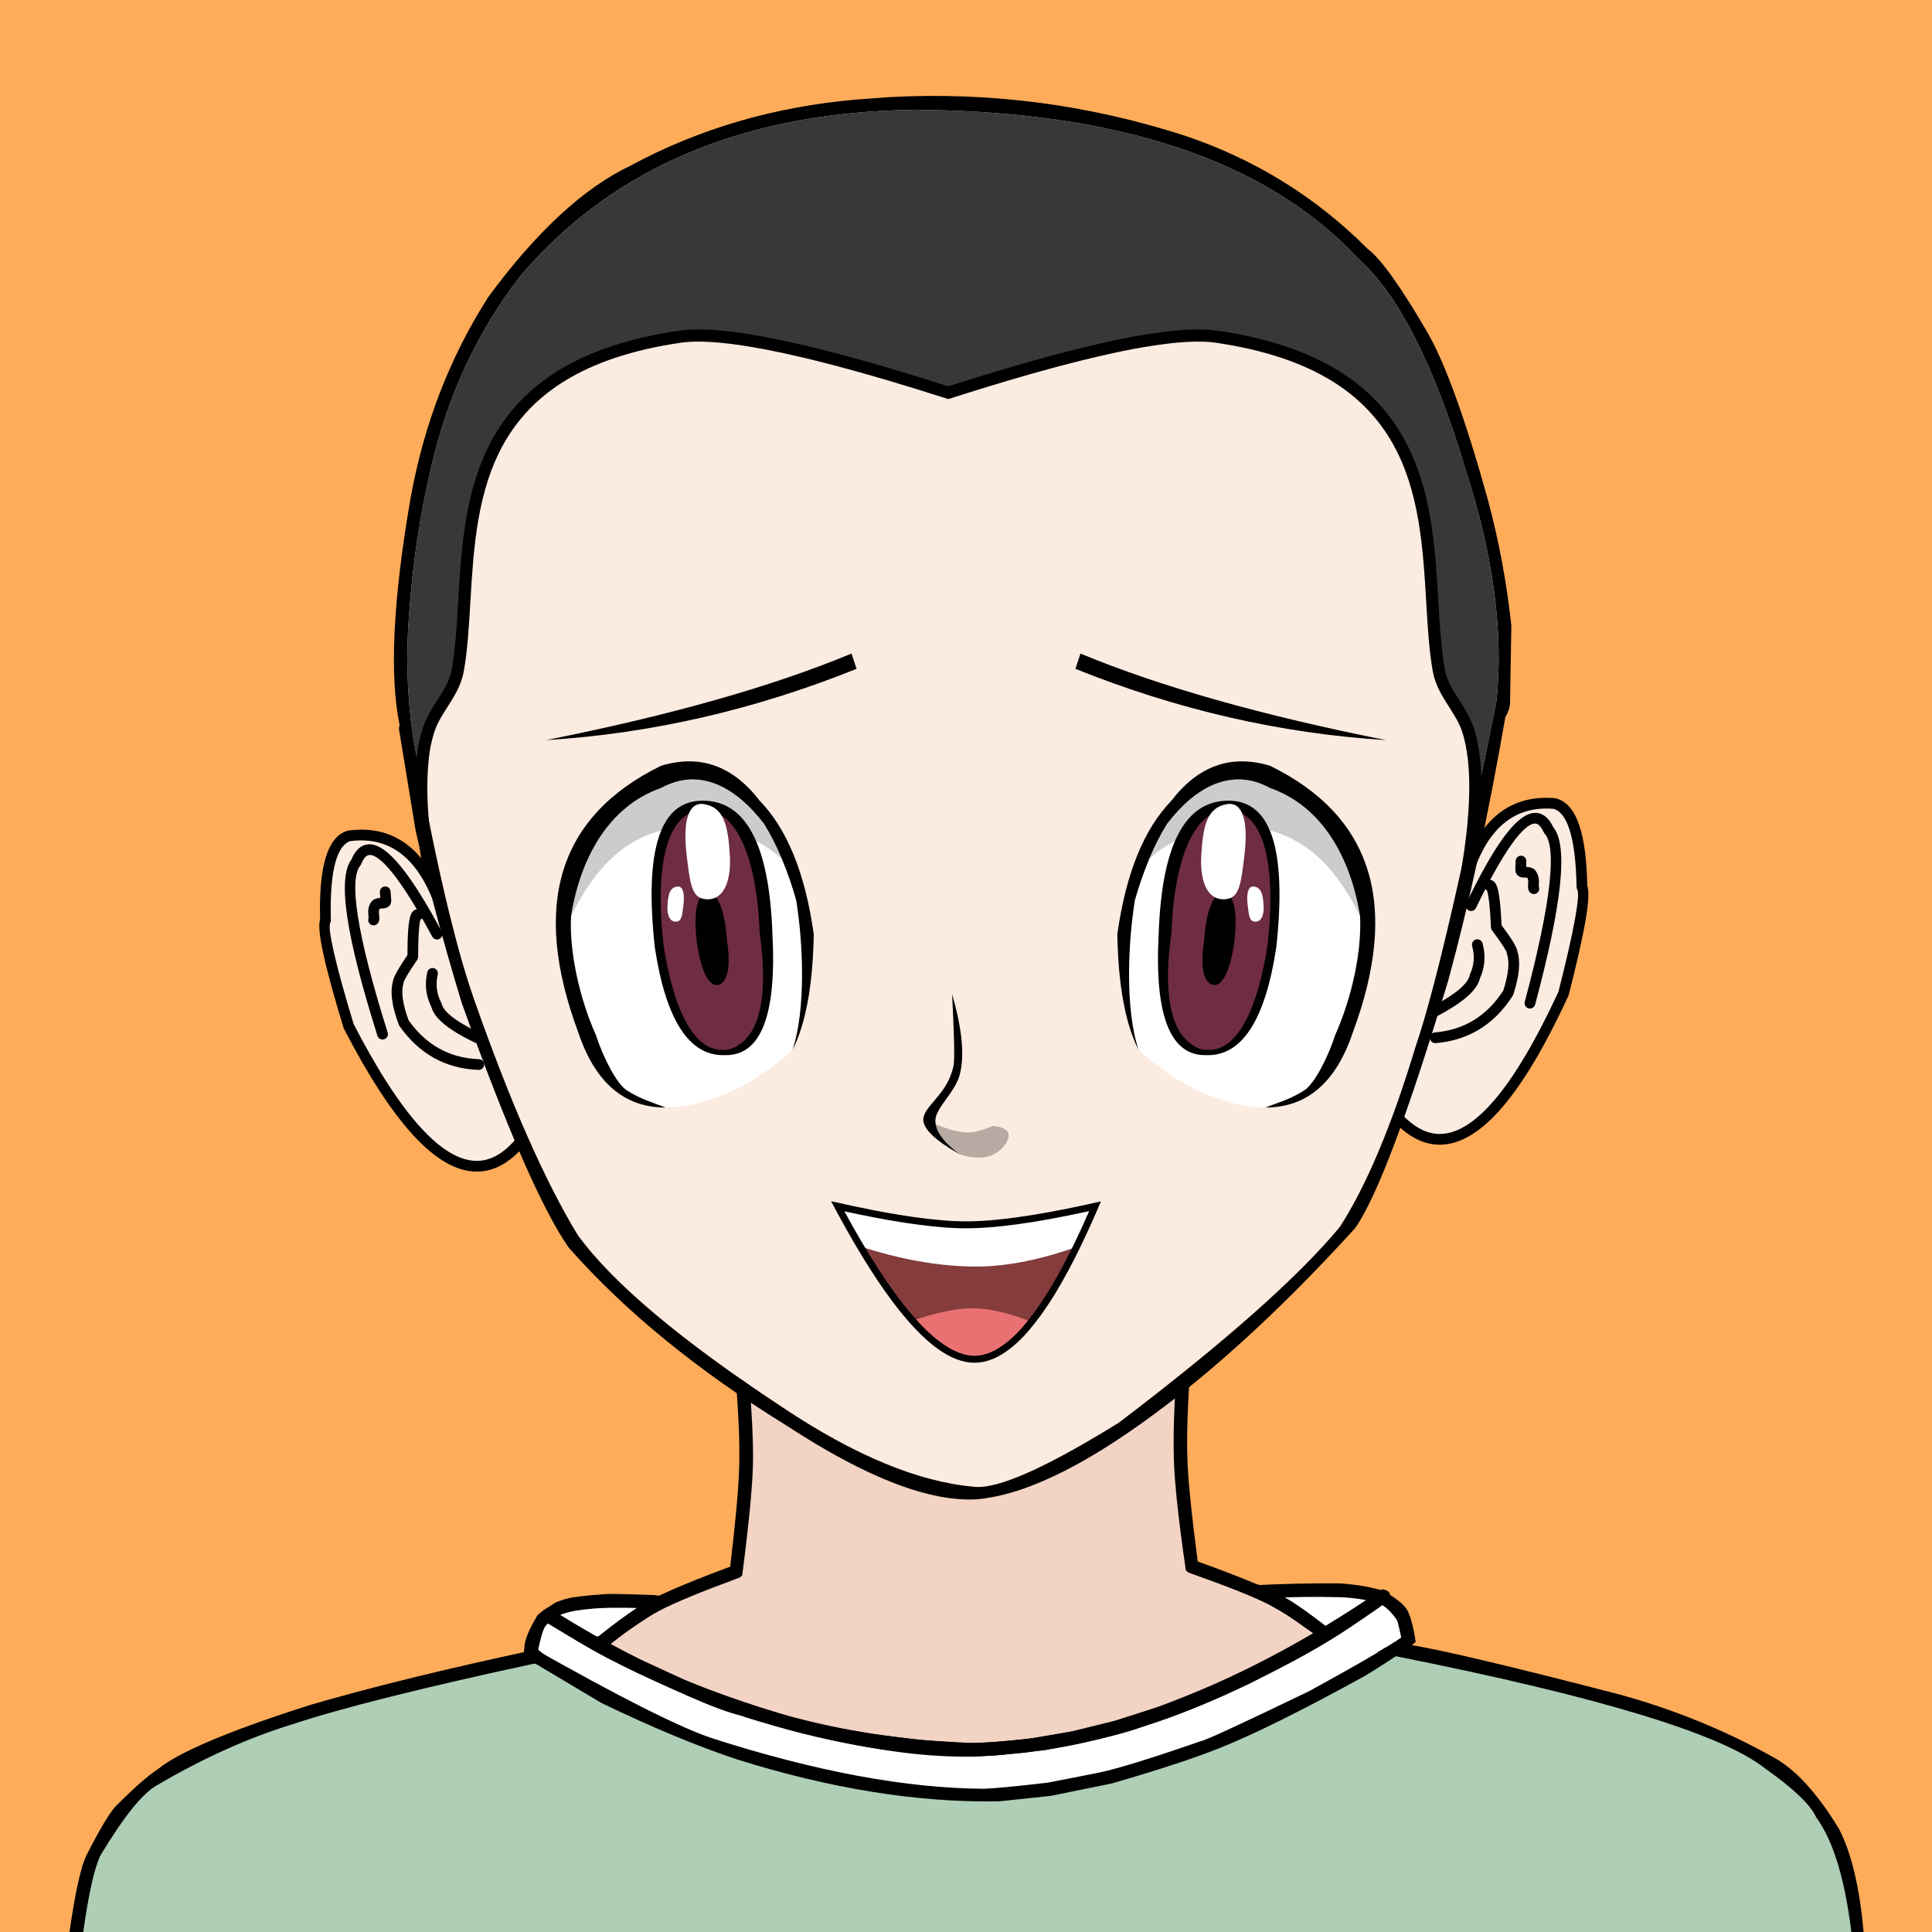 <?xml version="1.0" encoding="UTF-8" standalone="no"?><!-- Generator: Gravit.io --><svg xmlns="http://www.w3.org/2000/svg" xmlns:xlink="http://www.w3.org/1999/xlink" style="isolation:isolate" viewBox="0 0 1200 1200" width="1200pt" height="1200pt"><rect x="0" y="0" width="1200" height="1200" fill="#808080" stroke="none"/><defs><clipPath id="_clipPath_BKdKU0W6on6Gof4oVpjsWXQQHWFMlZwX"><rect width="1200" height="1200"/></clipPath></defs><g clip-path="url(#_clipPath_BKdKU0W6on6Gof4oVpjsWXQQHWFMlZwX)"><rect width="1200" height="1200" style="fill:rgb(255,172,90)"/><g><rect x="0" y="0" width="1200" height="1200" transform="matrix(1,0,0,1,0,0)" fill="rgb(255,172,90)"/><g><path d=" M 50.308 1200 C 47.335 1188.988 49.839 1177.355 54.178 1165.521 C 59.456 1143.069 72.423 1120.55 100.65 1102.626 L 135.832 1086.121 L 188.156 1066.82 L 249.646 1047.787 L 330.387 1029.199 L 399.84 1066.223 L 452.251 1085.802 C 490.212 1097.183 524.497 1105.692 555.108 1111.336 L 619.477 1114.385 L 658.091 1111.832 L 705.544 1099.888 C 743.225 1087.978 772.935 1077.109 794.674 1067.273 L 865.453 1024.882 L 883.352 1027.939 C 957.855 1044.301 1005.244 1056.136 1025.512 1063.435 L 1084.223 1087.02 L 1109.346 1103.752 L 1118.602 1112.336 C 1126.329 1117.417 1132.427 1125.741 1135.552 1135.686 L 1141.137 1146.614 C 1148.982 1164.79 1153.039 1181.941 1153.308 1198.068 L 1153.308 1198.068 L 1153.308 1198.068 L 1153.325 1198.068 L 1154.064 1198.06 C 1155.525 1198.051 1156.13 1198.833 1156.382 1200 L 50.308 1200 Z " fill-rule="evenodd" fill="rgb(174,206,181)"/><path d=" M 403.523 994.846 L 342.468 1001.725 L 330.218 1027.914 L 368.255 1050.559 L 452.892 1087.835 L 539.886 1108.514 L 625.756 1114.923 L 718.96 1096.024 L 788.567 1068.222 L 840.675 1041.613 L 873.315 1017.818 L 872.022 1004.211 L 858.961 992.645 L 845.782 989.042 L 791.635 991.091 C 805.681 1001.036 816.037 1009.116 822.702 1015.34 L 724.674 1062.746 L 632.052 1085.13 L 539.16 1081.813 L 443.832 1055.296 L 373.255 1021.337 L 403.523 994.846 Z " fill="rgb(255,255,255)"/><path d=" M 463.679 867.167 L 457.502 975.115 C 421.814 986.354 394.055 1001.338 374.225 1020.069 C 392.102 1033.953 427.621 1050.685 480.782 1070.272 L 600.759 1087.239 C 643.362 1086.054 676.684 1080.805 700.723 1071.49 C 726.858 1062.166 754.096 1051.113 782.437 1038.354 C 795.056 1032.449 807.748 1024.369 820.514 1014.114 C 798.766 997.827 772.436 984.019 741.528 972.705 C 735.937 930.582 733.056 893.238 732.885 860.666 L 697.504 886.889 L 663.958 907.249 L 635.97 921.46 L 600.454 927.819 L 562.041 919.655 C 543.785 910.961 510.997 893.465 463.679 867.167 Z " fill="rgb(242,211,196)"/><path d=" M 43.164 1200 L 43.187 1199.74 C 46.806 1174.768 50.379 1158.835 53.907 1151.939 C 62.045 1136.081 67.928 1126.186 71.555 1122.239 C 82.927 1110.74 91.671 1103.021 97.785 1099.082 C 110.547 1088.44 142.054 1075.11 192.307 1059.092 C 224.522 1049.635 264.05 1039.723 310.888 1029.35 L 328.796 1025.436 L 332.174 1033.214 L 332.174 1033.214 L 332.209 1033.298 L 331.705 1033.424 L 331.582 1033.348 C 262.277 1048.307 212.454 1060.797 182.114 1070.818 C 154.553 1079.242 126.452 1091.867 97.813 1108.665 C 88.786 1113.503 76.891 1128.244 62.128 1152.88 C 58.418 1161.128 54.942 1176.835 51.698 1200 L 43.164 1200 Z  M 1149.906 1200 C 1145.849 1166.881 1138.584 1143.153 1128.11 1128.824 C 1124.683 1121.088 1113.949 1110.841 1095.881 1098.074 C 1068.668 1076.798 992.527 1053.708 867.461 1028.813 L 867.461 1028.821 L 867.419 1028.804 L 867.142 1028.754 L 873.231 1022.941 L 873.802 1022.404 L 874.718 1021.514 C 892.575 1024.117 936.075 1034.381 1005.227 1052.289 C 1039.329 1061.629 1071.095 1074.514 1100.535 1090.943 C 1114.427 1098.133 1128.303 1113.092 1142.162 1135.82 C 1149.906 1150.696 1155.021 1172.089 1157.508 1200 L 1149.906 1200 Z " fill="rgb(0,0,0)"/><g><path d=" M 409.924 991.083 L 408.961 991.536 C 404.284 993.77 401.258 995.257 399.881 995.996 C 398.808 996.609 397.423 997.491 395.728 998.634 C 390.643 1002.077 382.761 1007.923 372.084 1016.163 L 358.303 1019.137 C 363.613 1021.455 367.377 1023.479 369.597 1025.226 L 375.598 1023.916 C 381.544 1018.784 390.804 1012.115 403.377 1003.908 C 406.217 1002.111 409.113 1000.339 412.064 998.6 L 424.862 992.931 C 423.87 992.645 422.232 992.309 419.946 991.939 C 416.438 991.519 413.097 991.234 409.924 991.083 Z " fill="rgb(0,0,0)"/><path d=" M 334.258 1024.327 L 325.238 1026.268 L 325.422 1028.015 L 332.125 1033.365 L 342.687 1031.072 C 341.248 1030.215 340.487 1029.753 340.407 1029.669 C 339.145 1028.72 338.447 1028.099 338.313 1027.813 C 337.937 1027.603 337.617 1027.401 337.351 1027.208 C 336.5 1026.57 335.763 1025.965 335.138 1025.394 C 334.99 1025.327 334.844 1025.234 334.699 1025.125 C 334.466 1024.924 334.319 1024.655 334.258 1024.327 Z " fill="rgb(0,0,0)"/><path d=" M 301.713 1039.791 L 301.74 1039.849 L 301.834 1040.051 C 301.855 1040.043 301.865 1040.043 301.867 1040.043 L 301.717 1039.791 L 301.713 1039.791 Z " fill="rgb(0,0,0)"/><path d=" M 781.088 984.069 L 780.638 984.136 C 779.481 984.313 778.686 984.414 778.25 984.439 L 766.549 986.446 C 773.162 988.874 777.673 990.612 780.08 991.645 C 780.307 991.587 782.362 992.712 786.245 995.039 C 797.386 1001.557 809.714 1009.755 823.232 1019.632 C 824.323 1019.397 827.718 1017.347 833.417 1013.475 L 825.929 1011.955 C 814.429 1003.018 805.332 996.626 798.636 992.771 C 796.135 991.234 793.305 989.596 790.146 987.857 C 788.702 987.152 785.683 985.883 781.088 984.069 Z " fill="rgb(0,0,0)"/><path d=" M 865.831 1020.077 L 865.697 1020.195 C 864.79 1020.959 864.009 1021.53 863.354 1021.917 C 862.589 1022.379 861.422 1022.967 859.843 1023.681 L 856.206 1025.932 C 855.719 1026.251 855.433 1026.452 855.366 1026.536 L 866.512 1028.829 C 868.864 1027.066 871.61 1025.277 874.743 1023.471 L 876.364 1022.219 L 865.831 1020.077 Z " fill="rgb(0,0,0)"/><path d=" M 329.094 1022.572 L 329.015 1022.572 C 325.155 1023.613 324.574 1026.15 327.271 1030.182 L 373.552 1057.74 C 404.741 1072.817 432.783 1084.484 457.678 1092.757 C 515.784 1111.026 570.07 1119.719 620.535 1118.845 L 652.492 1115.469 L 690.57 1107.733 C 719.609 1099.317 741.864 1092.018 757.338 1085.819 C 778.947 1077.227 809.221 1062.192 848.159 1040.706 C 859.851 1033.55 869.418 1027.259 876.851 1021.824 L 874.802 1018.876 L 876.952 1021.74 L 878.095 1020.816 C 878.976 1017.121 878.598 1015.189 876.969 1015.038 C 875.256 1014.517 873.87 1014.567 872.82 1015.172 C 867.226 1019.951 847.277 1031.727 812.973 1050.483 C 770.474 1070.994 748.069 1081.325 745.758 1081.485 C 714.549 1092.337 693.059 1098.939 681.289 1101.282 L 650.883 1107.221 C 631.07 1109.53 617.807 1110.807 611.094 1111.034 C 562.921 1110.757 506.839 1100.35 442.85 1079.839 C 422.978 1073.371 385.059 1054.279 329.094 1022.572 Z " fill="rgb(0,0,0)"/><path d=" M 340.493 998.34 L 337.607 1000.196 C 334.186 1002.833 332.836 1004.211 333.557 1004.328 L 359.829 1020.102 C 380.984 1032.76 409.215 1046.107 444.522 1060.159 C 468.833 1068.911 492.604 1075.782 515.836 1080.771 C 527.451 1083.274 538.932 1085.298 550.278 1086.861 C 578.407 1089.926 595.122 1091.211 600.424 1090.699 L 617.48 1090.439 L 649.105 1087.071 C 675.782 1082.065 694.789 1077.621 706.128 1073.749 C 762.102 1053.524 806.408 1032.433 839.043 1010.477 C 852.392 1001.489 860.279 995.954 862.715 993.854 C 864.454 989.999 863.026 987.757 858.432 987.127 C 812.219 1018.927 765.712 1043.318 718.906 1060.302 L 692.276 1068.827 L 666.07 1075.303 L 640.29 1079.746 C 622.731 1081.687 610.33 1082.652 603.089 1082.661 L 571.706 1080.763 L 541.859 1077.042 C 522.051 1073.934 502.422 1069.566 482.974 1063.956 C 463.526 1058.336 444.258 1051.474 425.171 1043.344 L 396.675 1030.224 C 377.767 1020.85 359.04 1010.216 340.493 998.34 Z " fill="rgb(0,0,0)"/><path d=" M 776.386 984.75 L 772.092 985.455 C 770.473 986.152 769.661 986.891 769.655 987.664 L 782.122 992.989 C 798.216 991.914 815.322 991.612 833.441 992.065 C 843.338 992.67 851.233 994.056 857.113 996.223 C 860.523 997.743 864.034 1001.061 867.629 1006.168 C 868.276 1007.579 869.493 1012.795 871.308 1021.824 C 872.223 1023.177 873.038 1023.916 873.744 1024.042 L 874.743 1023.471 C 876.356 1022.236 877.876 1021.01 879.312 1019.8 C 878.17 1012.174 876.784 1006.395 875.163 1002.464 C 873.752 997.819 868.099 992.905 858.196 987.706 C 853.854 986.539 849.604 985.606 845.429 984.918 C 838.181 983.876 833.093 983.389 830.165 983.456 C 813.828 983.322 795.902 983.75 776.386 984.75 Z " fill="rgb(0,0,0)"/><path d=" M 376.893 990.066 L 376.721 990.083 C 364.381 990.898 355.934 991.906 351.379 993.107 C 349.209 993.762 347.115 994.493 345.097 995.308 L 337.607 1000.196 L 333.811 1003.405 C 329.131 1011.115 326.473 1017.196 325.839 1021.656 C 325.432 1025.856 325.284 1028.04 325.395 1028.216 L 328.905 1031.022 L 330.795 1031.122 C 331.626 1030.677 332.527 1029.804 333.497 1028.502 C 335.077 1020.102 336.6 1014.315 338.068 1011.124 C 339.709 1008.343 343.059 1005.639 348.118 1003.01 C 350.402 1002.086 353.289 1001.263 356.777 1000.54 C 361.804 999.726 367.06 999.163 372.544 998.844 C 379.618 998.415 392.453 998.541 411.05 999.205 C 411.101 998.945 412.985 998.155 416.702 996.836 L 419.352 995.341 L 422.063 994.442 L 424.868 992.931 C 424.23 992.687 422.23 992.309 418.869 991.805 C 415.923 991.461 412.384 991.192 408.254 990.999 L 406.516 990.73 C 391.611 990.176 381.737 989.957 376.893 990.066 Z " fill="rgb(0,0,0)"/></g><g><path d=" M 460.755 857.004 L 460.267 857.079 C 458.999 857.39 458.019 858.675 457.325 860.935 C 458.986 882.714 459.564 900.067 459.061 913.011 C 458.65 925.484 456.809 945.508 453.539 973.083 C 423.667 984.145 404.549 992.603 396.185 998.432 C 388.601 1003.295 380.673 1009.116 372.402 1015.903 C 371.684 1018.658 371.243 1021.656 371.082 1024.89 L 376.175 1023.613 C 389.115 1013.005 400.183 1005.311 409.379 1000.54 C 418.662 995.601 435.178 988.773 458.927 980.038 C 459.949 979.55 460.644 978.971 461.015 978.307 C 465.55 943.441 467.787 919.083 467.728 905.25 C 467.777 894.238 467.076 879.22 465.622 860.195 C 465.44 858.423 463.817 857.356 460.755 857.004 Z " fill="rgb(0,0,0)"/><path d=" M 734.333 853.921 L 733.816 853.988 C 731.59 854.887 730.464 855.979 730.436 857.272 C 729.17 875.222 728.727 891.508 729.109 906.14 C 729.525 921.15 731.998 944.181 736.53 975.208 C 736.909 975.871 737.612 976.434 738.64 976.913 C 762.514 985.363 779.063 991.965 788.285 996.719 C 794.575 1000.171 798.868 1002.665 801.165 1004.211 L 823.503 1020.002 L 823.353 1009.948 C 815.247 1003.682 808.35 998.693 802.663 994.972 C 793.269 988.882 773.695 980.525 743.942 969.891 C 740.327 942.358 738.238 922.359 737.671 909.886 C 737.006 896.959 737.368 879.59 738.757 857.793 C 738.296 855.315 736.821 854.03 734.333 853.921 Z " fill="rgb(0,0,0)"/><path d=" M 372.125 1017.339 L 371.533 1020.22 L 370.931 1026.394 C 416.424 1049.408 446.172 1062.46 460.174 1065.543 C 467.12 1068.08 485.15 1072.96 514.264 1080.192 C 525.582 1082.762 536.431 1084.878 546.814 1086.541 C 567.185 1089.842 586.471 1091.363 604.674 1091.085 C 608.664 1091.102 619.202 1090.288 636.288 1088.658 L 659.1 1085.206 C 672.643 1082.963 689.741 1078.654 710.397 1072.296 C 730.203 1066.097 751.965 1057.32 775.685 1045.947 C 795.053 1036.33 810.991 1027.662 823.497 1019.96 L 823.323 1010.258 C 807.768 1020.371 790.665 1029.812 772.011 1038.589 C 738.302 1053.482 712.565 1063.401 694.798 1068.348 C 662.817 1077.596 630.887 1082.367 599.007 1082.661 C 559.789 1080.553 523.506 1074.975 490.16 1065.938 C 465.137 1058.597 441.693 1050.374 419.827 1041.269 C 411.791 1038.17 395.891 1030.199 372.125 1017.339 Z " fill="rgb(0,0,0)"/></g><g><g><path d=" M 220.851 515.567 C 212.813 516.01 206.058 532.297 200.587 564.427 C 197.267 570.636 200.752 592.005 214.883 627.067 C 240.886 691.592 269.919 723.178 298.186 723.397 C 299.256 724.297 300.518 724.708 301.973 724.627 C 308.76 724.253 319.738 713.214 334.908 691.509 L 280.313 578.385 L 258.43 533.042 C 250.099 526.797 238.95 520.382 225.497 516.891 L 225.373 516.903 C 223.823 515.932 222.316 515.486 220.851 515.567 Z  M 960.744 497.445 C 960.03 497.484 959.291 497.576 958.544 497.718 L 957.67 497.789 C 923.199 508.401 907.828 530.253 892.037 577.257 L 859.12 684.975 C 858.138 693.463 869.384 703.202 894.322 707.337 C 895.683 707.562 897.06 707.635 898.455 707.558 C 918.537 706.452 942.618 674.3 970.093 616.8 C 977.324 575.775 981.877 555.21 983.75 555.107 C 983.935 555.097 984.094 555.286 984.229 555.675 C 982.784 516.072 974.956 496.662 960.744 497.445 Z " fill="rgb(252,235,224)"/><g><path d=" M 239.116 550.605 L 239.29 555.808 C 239.331 555.808 239.374 555.807 239.422 555.803 L 239.414 555.803 C 240.445 555.722 241.215 554.819 241.133 553.788 L 241.521 558.681 C 241.577 559.399 241.335 560.109 240.849 560.641 C 240.365 561.173 239.68 561.481 238.96 561.491 L 238.958 561.491 L 241.527 558.832 C 241.534 559.149 241.533 559.474 241.51 559.76 C 241.498 559.902 241.47 560.224 241.359 560.571 C 241.016 561.638 240.03 562.365 238.91 562.378 L 238.905 562.378 L 241.194 560.959 C 241.235 560.879 241.27 560.796 241.3 560.706 C 240.945 561.757 239.963 562.467 238.854 562.476 L 238.846 562.476 L 240.714 561.665 C 240.192 562.215 239.544 562.436 239.359 562.501 L 239.36 562.501 C 239.271 562.532 239.165 562.566 239.078 562.592 C 238.847 562.661 238.607 562.696 238.365 562.698 L 238.346 562.699 L 238.524 562.691 C 236.419 562.857 235.424 563.036 235.162 563.128 L 235.161 563.128 C 235.157 563.13 235.18 563.122 235.21 563.108 C 234.886 563.252 234.537 563.328 234.183 563.333 L 234.168 563.333 L 234.958 563.201 C 234.779 563.26 234.723 563.309 234.725 563.307 L 234.725 563.307 C 234.731 563.302 234.747 563.286 234.76 563.263 C 234.325 564.041 233.521 564.544 232.63 564.593 L 234.735 563.306 C 234.237 564.16 233.989 564.961 233.929 565.726 C 233.825 567.025 232.777 568.047 231.476 568.119 L 233.919 565.825 C 233.881 566.141 233.873 566.403 233.883 566.618 L 233.881 566.578 L 233.882 566.598 L 233.88 566.566 L 234.164 570.347 C 234.218 571.065 233.972 571.773 233.484 572.304 C 232.997 572.834 232.311 573.139 231.591 573.145 L 231.583 573.146 L 234.157 570.722 L 234.157 570.723 L 234.155 570.748 C 234.147 570.848 234.137 570.948 234.124 571.052 C 234.106 571.19 234.052 571.634 233.837 572.086 C 233.411 572.988 232.505 573.566 231.507 573.575 L 231.496 573.576 L 233.506 572.6 C 234.067 571.899 234.061 570.88 233.446 570.186 C 233.071 569.762 232.542 569.55 232.024 569.556 C 231.591 569.561 231.152 569.718 230.803 570.027 L 230.802 570.027 C 230.62 570.189 230.511 570.36 230.452 570.484 C 231.014 569.298 232.368 568.714 233.616 569.121 C 234.862 569.53 235.611 570.8 235.364 572.088 L 235.364 572.089 L 230.453 570.483 C 230.41 570.575 230.397 570.629 230.399 570.624 C 230.4 570.615 230.417 570.538 230.428 570.37 L 230.423 570.55 L 230.422 570.45 L 230.429 570.627 L 230.145 566.847 C 230.093 566.149 230.323 565.459 230.785 564.934 C 231.246 564.408 231.9 564.09 232.598 564.052 L 232.599 564.052 L 230.141 566.761 C 230.121 566.296 230.146 565.824 230.203 565.352 L 230.199 565.392 L 230.202 565.363 L 230.195 565.428 C 230.31 564.007 230.773 562.661 231.509 561.403 L 231.494 561.429 L 231.502 561.417 L 231.49 561.437 C 232.035 560.462 232.915 559.962 233.612 559.704 L 233.611 559.705 C 233.711 559.668 233.802 559.638 233.9 559.607 L 233.684 559.685 L 233.803 559.636 L 233.492 559.787 L 233.493 559.786 C 233.877 559.567 234.31 559.45 234.752 559.445 L 234.758 559.445 L 233.845 559.621 C 233.979 559.569 234.109 559.528 234.222 559.495 L 234.221 559.495 C 235.07 559.251 236.546 559.088 238.331 558.95 C 238.208 558.959 238.088 558.981 237.968 559.014 L 237.969 559.014 C 238.101 558.978 238.157 558.948 238.161 558.946 L 238.16 558.946 C 238.162 558.946 238.042 559.01 237.915 559.188 L 240.176 563.303 C 239.175 563.359 238.233 562.835 237.75 561.957 C 237.268 561.079 237.332 560.003 237.914 559.188 C 237.883 559.233 237.852 559.282 237.823 559.339 L 240.172 563.124 L 240.158 563.124 C 239.188 563.135 238.292 562.605 237.834 561.749 C 237.376 560.893 237.431 559.854 237.979 559.053 C 237.877 559.202 237.823 559.334 237.793 559.424 C 238.179 558.229 239.361 557.479 240.606 557.639 C 241.85 557.801 242.803 558.825 242.872 560.079 L 242.872 560.08 L 237.793 559.427 C 237.769 559.499 237.762 559.541 237.763 559.536 L 237.763 559.537 C 237.771 559.497 237.792 559.301 237.783 558.873 L 237.785 558.946 L 237.783 558.904 L 237.788 558.977 L 237.4 554.084 C 237.478 555.073 238.31 555.819 239.288 555.808 C 237.872 555.824 236.703 554.706 236.656 553.291 C 236.61 551.876 237.702 550.683 239.116 550.605 Z  M 239.402 555.805 L 239.231 550.602 C 240.971 550.582 242.452 551.912 242.591 553.674 L 242.591 553.673 L 242.979 558.566 L 242.983 558.638 L 242.986 558.678 L 242.988 558.752 C 243.001 559.312 242.986 559.892 242.896 560.416 L 242.896 560.417 C 242.865 560.599 242.82 560.805 242.752 561.019 C 242.367 562.214 241.185 562.966 239.94 562.805 C 238.695 562.645 237.741 561.619 237.673 560.366 L 237.673 560.365 L 242.75 561.021 C 242.648 561.337 242.499 561.669 242.28 561.989 L 240.101 557.917 L 240.115 557.917 C 241.026 557.907 241.876 558.374 242.356 559.148 C 242.836 559.922 242.877 560.891 242.464 561.702 C 242.371 561.885 242.265 562.057 242.15 562.218 L 239.889 558.103 C 240.89 558.049 241.833 558.572 242.315 559.45 C 242.797 560.328 242.732 561.405 242.149 562.219 C 241.725 562.812 241.183 563.232 240.637 563.527 L 240.636 563.527 C 240.228 563.748 239.801 563.909 239.379 564.027 L 239.38 564.027 C 239.168 564.087 238.952 564.125 238.735 564.141 L 238.734 564.141 C 236.827 564.29 235.907 564.429 235.663 564.499 L 235.662 564.499 C 235.658 564.501 235.687 564.493 235.734 564.475 C 235.443 564.587 235.133 564.648 234.821 564.651 L 234.815 564.651 L 236.074 564.309 C 235.974 564.367 235.87 564.417 235.763 564.461 L 235.643 564.509 C 235.572 564.538 235.5 564.564 235.427 564.587 C 235.415 564.59 235.418 564.589 235.415 564.59 L 235.414 564.59 C 235.377 564.604 235.757 564.477 236.037 563.976 L 236.025 563.997 L 236.018 564.01 L 236.004 564.035 C 235.609 564.708 235.43 565.306 235.387 565.843 L 235.38 565.909 L 235.378 565.938 L 235.373 565.978 C 235.343 566.222 235.338 566.407 235.343 566.541 C 235.404 567.966 234.309 569.173 232.886 569.252 L 232.885 569.252 L 235.338 566.456 L 235.622 570.237 C 235.626 570.296 235.629 570.354 235.63 570.414 L 235.631 570.514 C 235.631 570.575 235.629 570.634 235.626 570.695 C 235.601 571.073 235.553 571.471 235.457 571.86 C 235.392 572.126 235.299 572.417 235.16 572.711 C 234.599 573.896 233.244 574.479 231.997 574.072 C 230.751 573.665 230.002 572.393 230.249 571.105 L 235.16 572.71 C 234.957 573.141 234.664 573.563 234.257 573.924 C 233.633 574.477 232.854 574.755 232.081 574.763 C 231.154 574.773 230.217 574.395 229.549 573.64 C 228.454 572.406 228.442 570.59 229.441 569.343 C 229.93 568.733 230.668 568.375 231.451 568.368 L 231.462 568.368 L 229.13 569.857 C 228.963 570.212 228.946 570.489 228.959 570.389 L 228.959 570.39 C 228.959 570.389 228.961 570.37 228.964 570.337 L 228.962 570.362 L 228.962 570.361 C 229.07 568.991 230.187 567.95 231.536 567.938 L 231.544 567.938 L 228.971 570.737 L 228.687 566.956 L 228.684 566.924 L 228.684 566.903 L 228.681 566.864 C 228.656 566.322 228.681 565.769 228.747 565.213 C 228.895 563.957 229.926 562.989 231.189 562.919 L 231.19 562.919 L 228.737 565.311 C 228.867 563.683 229.39 562.134 230.237 560.681 C 230.678 559.925 231.47 559.441 232.343 559.393 L 230.213 560.724 C 230.512 560.188 230.901 559.721 231.364 559.33 L 231.364 559.329 C 231.954 558.831 232.627 558.487 233.319 558.258 C 233.574 558.173 233.84 558.128 234.108 558.126 L 234.122 558.125 L 233.096 558.349 C 233.22 558.294 233.334 558.25 233.446 558.212 L 233.445 558.212 C 234.452 557.86 236.134 557.656 238.114 557.499 C 238.173 557.495 238.233 557.493 238.292 557.492 L 238.312 557.492 L 237.599 557.598 C 237.617 557.593 237.636 557.587 237.633 557.588 L 237.635 557.587 C 237.782 557.536 237.352 557.643 236.938 558.079 C 237.425 557.566 238.099 557.274 238.806 557.268 L 238.813 557.268 L 236.367 559.038 C 236.419 558.883 236.484 558.731 236.556 558.59 C 236.996 557.729 237.877 557.182 238.844 557.171 L 238.849 557.171 L 236.401 558.978 C 236.319 559.23 236.314 559.405 236.319 559.349 C 236.321 559.322 236.326 559.199 236.32 558.941 C 236.306 558.248 236.569 557.576 237.052 557.078 C 237.534 556.579 238.195 556.292 238.889 556.283 L 238.89 556.283 L 236.329 559.093 L 235.941 554.2 C 235.796 552.364 237.166 550.757 239.003 550.612 L 238.995 550.613 C 239.077 550.606 239.154 550.603 239.228 550.602 C 240.644 550.585 241.814 551.703 241.861 553.118 C 241.908 554.533 240.816 555.727 239.402 555.805 Z  M 229.265 524.409 L 229.436 529.613 C 228.691 529.621 228.013 529.796 227.366 530.143 C 225.9 530.93 224.353 532.724 222.98 536.148 C 222.587 537.126 221.645 537.771 220.592 537.783 L 220.572 537.783 L 222.575 536.807 C 215.312 545.869 219.871 579.816 239.401 641.774 C 239.147 640.965 238.396 640.456 237.594 640.466 L 237.596 640.466 C 237.411 640.467 237.227 640.497 237.054 640.551 L 237.053 640.551 C 236.067 640.863 235.519 641.914 235.83 642.901 C 216.897 582.838 210.445 545.534 219.779 534.31 L 219.779 534.309 C 219.653 534.461 219.553 534.631 219.48 534.815 L 219.48 534.813 C 220.919 531.204 222.864 528.31 225.593 526.844 L 225.594 526.843 C 226.835 526.177 228.179 525.836 229.589 525.82 C 240.306 525.703 254.818 545.311 273.086 579.338 L 273.085 579.338 C 272.742 578.7 272.084 578.344 271.415 578.351 L 271.301 578.356 L 271.302 578.356 L 271.416 578.351 C 271.12 578.355 270.821 578.429 270.549 578.574 C 269.64 579.063 269.296 580.198 269.786 581.11 C 250.393 544.985 236.94 529.53 229.436 529.613 C 228.021 529.628 226.852 528.51 226.805 527.094 C 226.758 525.68 227.851 524.486 229.265 524.409 Z  M 229.551 529.608 L 229.379 524.405 C 240.816 524.28 255.813 544.07 274.374 578.646 C 275.245 580.27 274.636 582.291 273.014 583.162 C 272.527 583.424 271.998 583.553 271.473 583.559 L 271.588 583.555 L 271.587 583.555 L 271.474 583.559 C 270.278 583.573 269.107 582.937 268.497 581.802 L 268.497 581.801 C 249.336 546.109 236.399 530.954 229.646 531.028 C 229.065 531.034 228.548 531.168 228.057 531.432 C 226.921 532.042 225.58 533.574 224.317 536.743 L 224.318 536.741 C 224.187 537.068 224.007 537.371 223.783 537.64 L 223.783 537.64 C 216.752 546.095 221.321 579.553 240.796 641.335 C 241.351 643.092 240.375 644.964 238.618 645.518 L 238.617 645.519 C 238.302 645.618 237.977 645.669 237.651 645.672 L 237.652 645.672 C 236.224 645.688 234.888 644.779 234.435 643.341 L 234.435 643.34 C 215.412 582.99 209.053 545.351 218.511 533.55 C 218.999 532.942 219.734 532.584 220.513 532.575 L 220.534 532.575 L 218.147 534.21 C 219.731 530.259 221.898 527.167 224.902 525.555 C 226.294 524.808 227.798 524.423 229.379 524.405 C 230.795 524.39 231.963 525.508 232.011 526.923 C 232.057 528.337 230.965 529.531 229.551 529.608 Z  M 268.509 601.256 L 268.796 606.455 L 268.68 606.459 C 269.525 606.45 270.286 605.869 270.485 605.008 L 270.485 605.009 C 268.981 611.521 269.74 617.63 272.755 623.454 C 273.171 624.257 273.141 625.217 272.674 625.993 C 272.209 626.768 271.374 627.245 270.47 627.254 L 270.45 627.255 L 272.951 624.023 C 274.169 628.922 281.421 635.304 297.048 642.802 L 297.049 642.802 C 296.786 642.676 296.501 642.615 296.217 642.618 L 296.218 642.618 C 295.534 642.626 294.871 643.012 294.551 643.679 C 294.103 644.613 294.498 645.731 295.428 646.178 L 295.521 646.221 L 295.429 646.179 C 280.514 639.023 270.938 631.998 269.273 624.744 C 269.307 624.896 269.362 625.045 269.436 625.188 L 269.435 625.186 C 266.002 618.563 265.138 611.517 266.837 604.165 C 266.604 605.173 267.232 606.179 268.239 606.411 L 268.334 606.431 L 268.334 606.431 L 268.238 606.411 C 268.386 606.445 268.534 606.461 268.68 606.459 C 267.265 606.474 266.097 605.356 266.05 603.941 C 266.004 602.527 267.095 601.333 268.509 601.256 Z  M 268.796 606.455 L 268.624 601.252 C 268.884 601.249 269.149 601.277 269.412 601.337 L 269.316 601.317 L 269.317 601.317 L 269.411 601.337 C 271.206 601.752 272.325 603.543 271.911 605.337 C 270.486 611.505 271.204 617.283 274.059 622.79 L 274.058 622.788 C 274.188 623.04 274.285 623.305 274.348 623.578 C 275.365 628.007 282.287 634.097 297.682 641.484 L 297.589 641.442 L 297.59 641.442 L 297.683 641.484 C 299.341 642.281 300.044 644.272 299.245 645.934 C 298.675 647.12 297.498 647.813 296.275 647.826 L 296.276 647.826 C 295.774 647.831 295.268 647.724 294.796 647.498 C 279.536 640.175 269.789 632.89 267.897 625.28 C 267.704 624.507 267.877 623.688 268.364 623.058 C 268.851 622.428 269.6 622.056 270.396 622.047 L 270.416 622.047 L 268.131 625.848 C 264.538 618.91 263.633 611.534 265.411 603.836 L 265.411 603.837 C 265.765 602.304 267.12 601.268 268.624 601.252 L 268.509 601.256 C 270.039 601.236 271.208 602.354 271.255 603.77 C 271.301 605.184 270.209 606.378 268.796 606.455 Z  M 259.323 564.737 L 259.493 569.94 C 259.6 569.94 259.707 569.924 259.807 569.895 L 259.805 569.895 C 260.08 569.815 260.211 569.671 260.215 569.666 L 260.214 569.666 C 260.208 569.673 260.135 569.766 260.03 570.009 C 258.993 572.419 258.283 580.136 258.256 594.069 C 258.253 595.495 257.105 596.653 255.679 596.668 L 255.66 596.668 L 257.786 595.529 C 251.797 604.328 249.35 608.934 249.223 610.157 L 249.223 610.156 C 249.223 610.154 249.223 610.148 249.224 610.124 C 249.192 611.528 248.052 612.654 246.648 612.669 L 246.628 612.67 L 249.105 610.78 C 247.598 616.063 248.536 623.92 252.605 634.708 C 252.55 634.563 252.476 634.421 252.384 634.29 L 252.384 634.29 C 263.688 650.331 278.643 658.612 297.425 659.339 L 297.42 659.339 C 297.393 659.338 297.366 659.337 297.326 659.338 L 297.332 659.338 C 296.339 659.349 295.521 660.135 295.481 661.137 L 295.481 661.136 C 295.441 662.172 296.248 663.041 297.279 663.081 L 297.524 663.079 L 297.28 663.082 C 277.342 662.31 261.33 653.411 249.421 636.587 L 251.573 637.685 L 251.553 637.686 C 250.46 637.697 249.476 637.024 249.09 636 C 245.008 625.167 243.584 616.227 245.556 609.572 L 245.556 609.574 C 245.506 609.744 245.48 609.921 245.479 610.1 C 245.48 609.837 245.507 609.59 245.544 609.373 C 245.98 606.788 249.417 601.155 254.837 593.207 C 254.626 593.516 254.512 593.882 254.511 594.258 L 254.511 594.259 C 254.53 580.879 255.103 571.985 256.59 568.528 L 256.59 568.529 C 256.683 568.313 256.789 568.087 256.91 567.873 L 256.909 567.874 C 256.987 567.736 257.485 566.764 258.571 566.361 C 258.853 566.256 259.151 566.202 259.451 566.198 L 259.471 566.198 C 259.718 566.196 259.964 566.229 260.202 566.296 L 259.988 566.245 L 259.989 566.245 L 260.228 566.303 C 260.379 566.348 260.502 566.398 260.556 566.422 L 259.382 566.214 C 259.784 566.191 260.185 566.262 260.553 566.421 C 260.31 566.317 260.051 566.266 259.795 566.269 L 259.794 566.269 C 259.082 566.277 258.398 566.696 258.095 567.401 C 257.687 568.35 258.124 569.452 259.074 569.861 C 259.157 569.897 259.277 569.931 259.423 569.939 L 259.427 569.94 C 259.439 569.94 259.47 569.941 259.499 569.94 C 258.082 569.959 256.911 568.841 256.863 567.425 C 256.816 566.009 257.908 564.815 259.323 564.737 Z  M 259.609 569.937 L 259.433 564.733 C 259.526 564.732 259.61 564.734 259.688 564.738 L 259.692 564.739 C 260.205 564.765 260.688 564.886 261.133 565.078 C 262.826 565.806 263.606 567.768 262.878 569.459 C 262.339 570.714 261.124 571.462 259.851 571.477 L 259.849 571.477 C 259.395 571.482 258.935 571.393 258.498 571.205 L 259.669 571.413 C 259.267 571.435 258.865 571.364 258.495 571.204 C 258.529 571.219 258.628 571.261 258.766 571.301 L 259.005 571.359 L 259.004 571.359 L 259.522 571.406 L 259.502 571.406 L 260.383 571.244 C 261.295 570.905 261.596 570.164 261.45 570.423 C 261.446 570.43 261.42 570.48 261.374 570.587 C 260.411 572.823 259.738 580.399 259.718 594.267 C 259.718 594.936 259.515 595.589 259.139 596.14 C 253.355 604.624 250.875 609.079 250.679 610.24 C 250.678 610.246 250.687 610.199 250.687 610.112 C 250.687 610.43 250.639 610.746 250.55 611.051 L 250.55 611.052 C 249.081 616.006 249.974 623.579 253.963 634.164 L 251.5 632.479 L 251.519 632.479 C 252.374 632.469 253.178 632.88 253.672 633.577 C 264.687 649.14 279.232 657.172 297.481 657.877 C 297.563 657.881 297.156 657.884 297.237 657.88 L 297.237 657.879 L 297.484 657.877 C 299.321 657.95 300.758 659.498 300.685 661.341 L 300.685 661.34 C 300.616 663.125 299.157 664.526 297.389 664.545 L 297.395 664.545 C 297.336 664.546 297.274 664.545 297.228 664.543 L 297.223 664.543 C 276.749 663.751 260.324 654.598 248.127 637.29 L 248.126 637.289 C 247.963 637.057 247.831 636.806 247.732 636.545 L 247.732 636.546 C 243.557 625.474 242.117 616.292 244.097 609.351 C 244.414 608.242 245.422 607.474 246.574 607.462 L 246.594 607.462 L 244.017 610.007 C 244.021 609.873 244.03 609.739 244.043 609.615 C 244.342 606.746 247.895 600.806 253.48 592.599 C 253.96 591.895 254.754 591.47 255.606 591.46 L 255.625 591.46 L 253.048 594.059 C 253.074 580.577 253.688 571.572 255.247 567.951 C 255.493 567.377 255.813 566.804 256.242 566.299 L 256.241 566.299 C 256.758 565.69 257.456 565.154 258.358 564.892 L 258.357 564.892 C 258.708 564.791 259.07 564.737 259.439 564.733 C 260.854 564.718 262.021 565.836 262.068 567.252 C 262.115 568.666 261.023 569.859 259.609 569.937 Z  M 223.657 515.313 L 223.829 520.517 C 221.699 520.54 219.502 520.697 217.242 520.989 L 217.239 520.989 C 217.336 520.976 217.427 520.957 217.512 520.933 L 217.508 520.934 C 208.644 523.425 203.121 538.518 204.036 571.477 C 204.056 572.175 203.795 572.852 203.311 573.354 C 202.827 573.857 202.162 574.145 201.465 574.153 L 201.444 574.153 L 203.78 572.635 C 202.063 576.383 206.234 596.952 218.338 636.792 C 218.306 636.687 218.264 636.582 218.211 636.478 L 218.21 636.478 C 248.614 695.403 274.794 722.738 296.434 722.501 C 300.483 722.457 304.443 721.451 308.343 719.438 C 312.605 717.239 316.814 713.821 320.953 709.087 C 320.274 709.864 320.351 711.048 321.13 711.729 L 321.107 711.709 L 321.131 711.73 C 321.49 712.043 321.941 712.196 322.383 712.192 L 322.498 712.188 L 322.383 712.192 C 322.893 712.186 323.407 711.969 323.772 711.553 L 323.773 711.552 C 319.434 716.515 314.869 720.285 310.061 722.767 C 305.696 725.019 301.149 726.191 296.446 726.243 C 271.708 726.515 244.645 695.848 214.946 638.318 L 217.285 639.727 L 217.271 639.727 C 216.116 639.738 215.091 638.986 214.755 637.88 C 203.191 599.82 197.669 576.659 200.38 571.059 C 200.43 570.955 200.486 570.849 200.546 570.744 L 200.547 570.744 C 200.373 571.044 200.288 571.386 200.297 571.731 C 199.425 540.921 203.745 520.993 216.415 517.352 L 217.163 522.458 L 217.144 522.458 C 215.764 522.474 214.612 521.411 214.516 520.036 C 214.421 518.66 215.414 517.448 216.782 517.272 C 219.139 516.968 221.451 516.803 223.71 516.778 C 253.506 516.452 272.495 540.278 281.718 584.845 L 281.718 584.846 C 281.533 583.95 280.742 583.342 279.863 583.352 C 279.743 583.353 279.621 583.367 279.502 583.391 L 279.506 583.391 C 278.492 583.6 277.842 584.591 278.051 585.604 C 268.779 540.802 250.365 520.226 223.829 520.517 C 222.413 520.533 221.244 519.414 221.197 518 C 221.151 516.584 222.243 515.392 223.657 515.313 Z  M 223.943 520.513 L 223.772 515.31 C 254.307 514.975 273.76 539.174 283.15 584.549 L 283.151 584.549 C 283.524 586.353 282.364 588.117 280.56 588.49 L 280.563 588.49 C 280.35 588.534 280.134 588.558 279.92 588.56 C 278.356 588.577 276.947 587.491 276.619 585.9 L 276.619 585.901 C 267.506 541.871 249.542 521.703 223.767 521.986 C 221.723 522.009 219.615 522.158 217.446 522.437 L 217.085 517.251 L 217.104 517.25 C 218.408 517.236 219.522 518.187 219.71 519.476 C 219.899 520.766 219.106 521.997 217.853 522.357 C 209.757 524.684 204.588 539.291 205.503 571.584 L 205.503 571.585 C 205.52 572.2 205.367 572.809 205.059 573.343 L 205.059 573.342 C 205.065 573.332 205.067 573.328 205.067 573.329 C 203.515 576.536 207.674 596.661 219.737 636.367 L 217.221 634.52 L 217.234 634.52 C 218.218 634.51 219.123 635.056 219.574 635.929 C 249.683 694.254 275.392 721.266 296.389 721.036 C 300.231 720.994 303.985 720.041 307.673 718.139 C 311.767 716.025 315.834 712.72 319.852 708.124 C 320.502 707.381 321.414 706.994 322.326 706.984 L 322.211 706.989 L 322.327 706.984 C 323.115 706.976 323.916 707.248 324.557 707.808 L 324.582 707.829 L 324.558 707.808 C 325.946 709.022 326.085 711.129 324.874 712.515 C 320.41 717.619 315.703 721.501 310.731 724.066 C 306.158 726.426 301.403 727.654 296.491 727.708 C 271.124 727.987 243.594 697.034 213.582 638.866 L 213.582 638.865 C 213.488 638.682 213.413 638.496 213.356 638.305 C 201.71 599.976 196.259 576.546 199.046 570.465 C 199.466 569.55 200.376 568.958 201.383 568.947 L 201.403 568.946 L 198.831 571.622 C 197.953 540.014 202.677 519.692 216.1 515.921 L 216.096 515.922 C 216.249 515.879 216.411 515.844 216.578 515.823 L 216.575 515.823 C 219.025 515.507 221.427 515.335 223.772 515.31 C 225.187 515.294 226.355 516.413 226.402 517.827 C 226.449 519.243 225.357 520.435 223.943 520.513 Z " fill="rgb(0,0,0)"/><path d=" M 944.542 531.502 L 944.609 531.5 C 944.668 531.497 944.752 531.497 944.836 531.501 L 944.827 531.5 C 946.667 531.564 948.112 533.108 948.044 534.948 L 948.044 534.949 L 947.876 539.853 L 945.13 537.164 L 945.13 537.164 C 945.835 537.125 946.524 537.373 947.045 537.851 C 947.557 538.329 947.86 538.997 947.876 539.702 C 947.885 539.958 947.893 540.083 947.902 540.109 L 947.902 540.108 C 947.902 540.165 947.893 539.991 947.801 539.742 L 945.273 538.045 L 945.273 538.045 C 946.247 538.014 947.154 538.522 947.624 539.364 C 947.708 539.505 947.776 539.65 947.834 539.8 L 945.315 538.141 L 945.323 538.141 C 946.029 538.116 946.717 538.379 947.221 538.869 L 947.221 538.869 C 946.793 538.45 946.356 538.362 946.507 538.408 L 946.507 538.408 C 946.507 538.408 946.524 538.413 946.541 538.418 L 945.827 538.342 L 945.844 538.341 C 945.903 538.339 945.961 538.339 946.02 538.341 C 948.011 538.41 949.699 538.539 950.715 538.845 L 950.715 538.845 C 950.825 538.878 950.951 538.919 951.076 538.967 L 950.035 538.789 L 950.052 538.789 C 950.321 538.78 950.589 538.812 950.85 538.885 C 951.547 539.084 952.236 539.397 952.849 539.869 C 953.328 540.24 953.739 540.69 954.058 541.21 L 951.698 539.981 L 951.698 539.98 C 952.63 539.929 953.529 540.383 954.033 541.169 C 954.94 542.583 955.537 544.107 955.738 545.728 L 953.336 543.454 C 954.537 543.537 955.528 544.439 955.721 545.631 C 955.814 546.184 955.864 546.733 955.864 547.276 L 955.864 547.328 L 955.864 547.369 L 955.747 551.159 L 953.05 548.477 L 953.059 548.477 C 954.411 548.429 955.57 549.42 955.738 550.76 C 955.738 550.792 955.738 550.812 955.738 550.812 L 955.738 550.81 C 955.755 550.911 955.73 550.634 955.545 550.285 L 953.151 548.902 L 953.16 548.902 C 953.941 548.874 954.697 549.199 955.217 549.788 C 956.267 550.988 956.334 552.803 955.293 554.086 C 954.663 554.869 953.739 555.288 952.815 555.32 L 952.815 555.32 C 952.042 555.346 951.253 555.103 950.606 554.578 C 950.186 554.236 949.867 553.825 949.649 553.405 C 948.985 552.148 949.455 550.591 950.699 549.906 C 951.942 549.222 953.504 549.663 954.21 550.897 L 954.21 550.898 L 949.355 552.332 L 949.649 553.407 C 949.497 553.119 949.388 552.832 949.313 552.569 L 949.313 552.567 C 949.203 552.183 949.136 551.791 949.094 551.412 C 949.086 551.353 949.086 551.293 949.077 551.232 L 949.077 551.132 C 949.077 551.074 949.077 551.014 949.077 550.955 L 949.195 547.166 L 951.614 549.843 L 951.614 549.843 C 950.253 549.748 949.195 548.617 949.195 547.251 C 949.195 547.115 949.178 546.932 949.136 546.689 L 949.128 546.646 L 949.128 546.615 L 949.103 546.376 L 949.103 546.375 L 949.119 546.555 C 949.052 546.02 948.842 545.431 948.422 544.776 L 948.414 544.761 L 948.406 544.749 L 948.002 543.492 L 948.389 544.719 C 948.691 545.208 949.069 545.317 949.035 545.305 L 949.035 545.306 C 949.035 545.305 949.027 545.303 949.019 545.301 C 948.943 545.281 948.876 545.26 948.8 545.234 L 948.683 545.191 C 948.548 545.144 948.422 545.086 948.296 545.018 L 948.296 545.018 L 949.623 545.339 L 949.623 545.339 C 949.313 545.349 949.002 545.303 948.708 545.203 L 948.708 545.203 C 948.758 545.219 948.792 545.227 948.783 545.225 L 948.783 545.225 C 948.532 545.166 947.608 545.068 945.701 545.004 C 945.483 544.998 945.264 544.968 945.046 544.919 L 945.046 544.919 C 944.617 544.819 944.189 544.678 943.769 544.476 L 943.769 544.475 C 943.206 544.205 942.652 543.809 942.198 543.235 C 941.526 542.381 941.459 541.199 942.022 540.272 C 942.593 539.344 943.677 538.865 944.743 539.07 L 942.198 543.233 C 942.081 543.078 941.963 542.912 941.862 542.735 C 941.417 541.942 941.409 540.972 941.854 540.176 C 942.308 539.382 943.131 538.877 944.046 538.848 L 944.055 538.847 L 942.056 543.01 C 941.829 542.701 941.661 542.377 941.543 542.065 L 946.591 541.014 L 946.591 541.015 C 946.659 542.3 945.777 543.445 944.517 543.707 C 943.257 543.969 941.997 543.27 941.543 542.063 L 941.543 542.064 C 941.468 541.851 941.417 541.648 941.375 541.469 L 941.375 541.467 C 941.258 540.947 941.224 540.37 941.207 539.808 L 941.207 539.74 L 941.207 539.699 L 941.207 539.623 L 941.375 534.718 L 941.375 534.719 C 941.442 532.952 942.862 531.558 944.601 531.5 L 944.542 531.502 Z  M 944.827 536.702 L 944.777 536.704 C 945.751 536.671 946.549 535.89 946.583 534.897 L 946.583 534.898 L 946.415 539.803 L 946.415 539.726 L 946.415 539.767 L 946.415 539.698 C 946.423 540.127 946.457 540.32 946.465 540.362 L 946.465 540.36 C 946.465 540.368 946.457 540.324 946.432 540.252 L 941.384 541.301 L 941.384 541.3 C 941.316 540.015 942.198 538.871 943.458 538.608 C 944.718 538.345 945.978 539.042 946.432 540.249 C 946.398 540.16 946.331 540.031 946.23 539.888 C 946.81 540.665 946.91 541.701 946.49 542.576 C 946.07 543.45 945.197 544.02 944.231 544.052 L 944.214 544.052 L 946.39 540.165 C 946.364 540.108 946.331 540.064 946.297 540.021 C 946.969 540.876 947.036 542.057 946.474 542.983 C 945.903 543.911 944.827 544.39 943.761 544.185 L 946.297 540.018 C 946.163 539.848 946.037 539.788 946.037 539.789 C 946.045 539.791 946.096 539.817 946.239 539.848 C 946.113 539.82 945.995 539.803 945.869 539.8 L 945.869 539.8 C 947.658 539.859 949.136 539.956 950.001 540.162 L 950.001 540.161 C 950.111 540.189 950.245 540.224 950.379 540.271 L 949.472 540.134 L 949.472 540.134 C 949.943 540.121 950.405 540.232 950.808 540.456 L 950.808 540.457 L 950.421 540.283 L 950.547 540.327 L 950.329 540.26 C 950.421 540.285 950.514 540.312 950.615 540.342 L 950.615 540.343 C 951.32 540.569 952.227 541.028 952.815 541.98 L 953.202 543.206 L 952.798 541.95 L 952.807 541.963 L 952.798 541.948 C 953.588 543.17 954.109 544.495 954.285 545.908 L 954.302 546.089 L 954.302 546.09 L 954.277 545.849 L 954.277 545.879 L 954.277 545.834 C 954.352 546.305 954.394 546.772 954.403 547.239 L 951.975 544.647 L 951.975 544.648 C 953.37 544.745 954.445 545.927 954.403 547.324 L 954.285 551.114 L 954.285 550.937 L 954.285 551.037 L 954.277 550.858 C 954.293 551.025 954.31 551.1 954.31 551.11 L 954.31 551.109 C 954.31 551.113 954.302 551.061 954.251 550.97 L 954.554 552.046 C 954.915 552.227 954.453 553.785 953.21 554.47 C 951.958 555.156 950.396 554.714 949.691 553.479 L 954.251 550.973 C 954.193 550.85 954.075 550.685 953.882 550.531 C 953.521 550.237 953.076 550.1 952.639 550.115 L 952.639 550.115 C 952.126 550.132 951.606 550.368 951.253 550.807 C 950.665 551.529 950.707 552.547 951.295 553.221 L 953.353 554.107 L 953.336 554.107 C 952.345 554.143 951.412 553.606 950.942 552.724 C 950.707 552.282 950.631 551.838 950.615 551.702 L 950.615 551.7 C 950.589 551.601 950.581 551.492 950.564 551.398 L 953.244 553.681 L 953.235 553.681 C 952.513 553.707 951.816 553.433 951.303 552.925 C 950.799 552.417 950.514 551.72 950.539 551 L 950.657 547.211 L 950.657 547.251 L 950.657 547.231 L 950.657 547.262 C 950.657 547.047 950.631 546.786 950.581 546.472 L 952.975 548.649 L 952.975 548.649 C 951.732 548.562 950.724 547.609 950.573 546.374 C 950.472 545.612 950.195 544.822 949.657 543.991 L 951.984 545.18 C 951.035 545.233 950.127 544.761 949.632 543.949 C 949.64 543.971 949.657 543.987 949.665 543.992 C 949.665 543.995 949.607 543.948 949.43 543.896 L 950.228 543.993 L 950.211 543.994 C 949.859 544.006 949.506 543.945 949.178 543.816 C 949.203 543.828 949.229 543.834 949.22 543.833 L 949.22 543.833 C 948.952 543.753 947.952 543.618 945.844 543.546 L 946.02 543.546 L 946.003 543.547 C 945.76 543.555 945.516 543.529 945.281 543.471 C 945.189 543.448 945.088 543.421 944.995 543.393 L 944.995 543.393 C 944.819 543.338 944.155 543.145 943.61 542.617 L 945.508 543.345 L 945.499 543.345 C 944.391 543.385 943.383 542.719 942.98 541.687 C 943.013 541.771 943.055 541.853 943.097 541.932 L 945.449 543.251 L 945.449 543.251 C 944.323 543.288 943.307 542.605 942.921 541.554 C 942.786 541.212 942.744 540.891 942.728 540.751 L 942.728 540.749 C 942.694 540.464 942.677 540.141 942.669 539.824 L 945.415 542.363 L 945.415 542.363 C 944.685 542.403 943.971 542.135 943.45 541.623 C 942.929 541.111 942.644 540.404 942.669 539.673 L 942.845 534.768 L 942.845 534.769 C 942.803 535.801 943.61 536.669 944.651 536.704 L 944.634 536.704 C 944.693 536.706 944.735 536.706 944.769 536.705 L 944.827 536.702 Z  M 953.218 504.894 L 953.277 504.892 C 954.856 504.838 956.377 505.156 957.796 505.841 C 960.87 507.318 963.172 510.31 964.935 514.186 L 962.474 512.66 L 962.491 512.659 C 963.272 512.632 964.028 512.957 964.541 513.544 C 974.511 524.912 969.832 562.797 953.512 623.933 C 953.126 625.391 951.832 626.358 950.405 626.406 L 950.405 626.406 C 950.077 626.418 949.749 626.38 949.439 626.295 L 949.43 626.295 C 947.65 625.82 946.6 623.993 947.07 622.213 C 963.776 559.625 966.859 525.997 959.459 517.864 L 959.459 517.864 C 959.224 517.606 959.022 517.309 958.88 516.992 L 958.88 516.991 C 957.477 513.882 956.074 512.411 954.907 511.852 L 955.007 511.895 L 954.907 511.852 C 954.411 511.611 953.882 511.499 953.302 511.519 C 946.558 511.745 934.303 527.461 916.748 563.971 L 916.748 563.972 C 916.194 565.131 915.052 565.819 913.851 565.858 L 913.859 565.858 C 913.33 565.876 912.801 565.771 912.297 565.53 L 912.297 565.531 C 910.642 564.733 909.936 562.74 910.734 561.08 C 927.743 525.713 941.846 505.275 953.277 504.892 L 953.218 504.894 Z  M 953.504 510.093 L 953.454 510.096 C 945.953 510.347 933.203 526.385 915.43 563.337 C 915.883 562.404 915.488 561.286 914.556 560.838 L 914.556 560.839 C 914.279 560.704 913.977 560.644 913.683 560.654 L 913.683 560.654 C 913.011 560.676 912.372 561.061 912.053 561.712 L 912.053 561.714 C 928.793 526.908 942.417 506.674 953.126 506.314 C 954.537 506.267 955.898 506.549 957.166 507.159 L 957.074 507.116 L 957.074 507.116 L 957.166 507.159 C 959.963 508.502 962.029 511.307 963.625 514.849 L 963.625 514.848 C 963.55 514.67 963.44 514.505 963.306 514.358 L 963.306 514.359 C 973.133 525.157 968.346 562.711 952.101 623.556 C 952.37 622.556 951.774 621.531 950.774 621.264 L 950.774 621.263 C 950.598 621.217 950.413 621.195 950.228 621.202 L 950.228 621.202 C 949.43 621.229 948.699 621.769 948.481 622.59 C 965.238 559.823 968.287 525.708 960.627 516.978 L 962.676 517.864 L 962.651 517.864 C 961.601 517.9 960.627 517.298 960.19 516.338 C 958.67 512.978 957.04 511.255 955.545 510.534 C 954.881 510.215 954.193 510.071 953.454 510.096 L 953.504 510.093 Z  M 917.429 583.41 L 917.487 583.407 C 918.991 583.357 920.394 584.33 920.814 585.846 L 920.814 585.846 C 922.93 593.457 922.359 600.866 919.075 607.958 L 916.631 604.262 L 916.647 604.261 C 917.445 604.236 918.21 604.575 918.722 605.183 C 919.235 605.791 919.445 606.599 919.285 607.379 C 917.731 615.067 908.315 622.777 893.398 630.771 C 892.936 631.018 892.441 631.147 891.937 631.165 L 891.937 631.165 C 890.71 631.205 889.509 630.567 888.888 629.408 L 888.888 629.407 C 888.014 627.782 888.627 625.762 890.248 624.892 L 890.19 624.926 L 890.19 624.925 L 890.248 624.891 C 905.3 616.827 911.944 610.435 912.759 605.966 L 912.759 605.964 C 912.817 605.692 912.901 605.423 913.019 605.166 L 913.019 605.166 C 915.623 599.537 916.085 593.732 914.388 587.634 C 913.893 585.86 914.934 584.021 916.706 583.528 L 916.698 583.528 C 916.967 583.456 917.227 583.416 917.487 583.407 L 917.429 583.41 Z  M 917.723 588.61 L 917.664 588.611 C 917.807 588.607 917.958 588.584 918.101 588.543 L 918.101 588.544 C 919.1 588.267 919.68 587.235 919.403 586.238 C 921.427 593.506 920.881 600.585 917.739 607.354 C 917.807 607.208 917.857 607.057 917.882 606.906 L 917.882 606.904 C 916.547 614.226 907.291 621.669 892.709 629.482 L 892.768 629.448 L 892.709 629.482 C 893.617 628.994 893.961 627.86 893.474 626.946 L 893.474 626.945 C 893.121 626.294 892.449 625.937 891.76 625.96 L 891.76 625.96 C 891.483 625.969 891.197 626.043 890.937 626.181 C 906.216 617.995 913.179 611.297 914.178 606.348 L 916.816 609.466 L 916.79 609.466 C 915.892 609.495 915.035 609.054 914.539 608.3 C 914.044 607.548 913.968 606.59 914.346 605.77 C 917.101 599.819 917.588 593.682 915.799 587.243 L 915.799 587.242 C 916.034 588.096 916.824 588.64 917.664 588.611 L 917.723 588.61 Z  M 924.988 546.519 L 925.038 546.516 C 925.408 546.504 925.769 546.541 926.13 546.627 C 927.038 546.848 927.76 547.353 928.306 547.937 C 928.751 548.423 929.095 548.981 929.373 549.544 C 931.086 553.093 932.102 562.062 932.732 575.529 L 930.036 573.047 L 930.061 573.046 C 930.91 573.018 931.724 573.407 932.228 574.09 C 938.175 582.04 941.988 587.817 942.417 590.669 L 942.417 590.667 C 942.434 590.796 942.45 590.925 942.459 591.057 L 939.771 588.631 L 939.788 588.631 C 940.947 588.591 941.988 589.314 942.35 590.408 C 944.634 597.253 943.61 606.491 939.931 617.737 C 939.838 618.001 939.721 618.257 939.569 618.497 L 939.569 618.498 C 928.155 636.331 912.154 646.206 891.735 647.907 L 891.727 647.908 C 891.676 647.912 891.617 647.915 891.567 647.917 L 891.567 647.917 C 889.803 647.976 888.283 646.642 888.132 644.862 L 888.132 644.863 C 887.98 643.025 889.341 641.414 891.172 641.26 L 891.248 641.255 L 891.248 641.255 L 891.181 641.26 C 909.374 639.743 923.552 631.073 933.866 615.036 C 934.328 614.318 935.109 613.871 935.966 613.842 L 935.983 613.841 L 933.597 615.635 C 937.108 604.882 937.671 597.277 935.983 592.394 L 935.983 592.394 C 935.874 592.089 935.815 591.777 935.798 591.463 L 935.798 591.461 C 935.806 591.546 935.815 591.593 935.815 591.588 C 935.571 590.437 932.892 586.097 926.735 577.879 C 926.34 577.344 926.105 576.703 926.072 576.034 L 926.072 576.032 C 925.433 562.179 924.425 554.642 923.367 552.45 L 923.367 552.45 C 923.317 552.342 923.291 552.298 923.283 552.291 L 923.283 552.29 C 923.132 552.039 923.459 552.765 924.383 553.062 L 925.274 553.185 L 925.248 553.186 L 925.962 553.062 C 926.122 553.01 926.24 552.953 926.273 552.937 L 924.988 547.996 C 926.231 547.928 927.348 548.744 927.659 549.945 C 927.97 551.147 927.382 552.4 926.265 552.94 C 925.836 553.148 925.383 553.256 924.929 553.271 L 924.929 553.271 C 923.653 553.314 922.409 552.62 921.813 551.39 L 921.813 551.392 C 921.015 549.734 921.704 547.739 923.359 546.936 L 924.358 546.68 L 923.367 546.936 C 923.795 546.725 924.274 546.582 924.787 546.533 L 924.795 546.532 C 924.862 546.525 924.963 546.519 925.047 546.516 L 924.988 546.519 Z  M 925.274 551.718 L 925.215 551.721 C 925.248 551.72 925.265 551.719 925.282 551.716 L 925.29 551.716 C 925.433 551.702 925.551 551.662 925.635 551.623 C 925.324 551.773 924.988 551.861 924.644 551.879 L 925.635 551.622 C 926.559 551.172 926.954 550.052 926.5 549.121 L 926.5 549.123 C 926.164 548.43 925.467 548.043 924.753 548.067 L 924.753 548.067 C 924.493 548.075 924.241 548.136 924.005 548.252 L 925.282 553.196 C 924.039 553.264 922.93 552.45 922.611 551.251 C 922.3 550.052 922.88 548.798 923.997 548.256 C 924.047 548.228 924.19 548.163 924.367 548.105 C 924.593 548.031 924.837 547.989 925.072 547.981 L 925.097 547.981 C 925.391 547.971 925.694 548.012 925.979 548.105 C 927.08 548.458 927.626 549.406 927.709 549.541 L 927.709 549.54 C 927.836 549.752 927.953 549.969 928.054 550.182 L 928.054 550.181 C 929.692 553.568 930.658 562.428 931.279 575.793 L 931.279 575.791 C 931.262 575.417 931.128 575.057 930.901 574.757 L 930.901 574.757 C 936.672 582.457 940.359 587.931 940.905 590.494 C 940.955 590.71 940.989 590.954 941.006 591.217 L 941.006 591.215 C 940.997 591.041 940.964 590.865 940.905 590.694 C 943.173 597.253 942.148 606.247 938.545 617.252 C 938.209 618.292 937.251 619.009 936.159 619.046 L 936.142 619.046 L 938.242 617.853 C 927.096 635.19 911.49 644.793 891.609 646.45 L 891.533 646.455 L 891.533 646.455 L 891.609 646.45 C 892.642 646.364 893.407 645.46 893.323 644.427 L 893.323 644.428 C 893.238 643.428 892.382 642.68 891.391 642.712 L 891.391 642.712 C 891.357 642.713 891.34 642.715 891.307 642.717 L 891.298 642.718 C 910.029 641.157 924.602 632.218 935.185 615.69 C 935.093 615.827 935.025 615.971 934.975 616.118 C 938.562 605.16 939.149 597.269 937.411 592.058 L 939.973 593.835 L 939.947 593.836 C 938.545 593.884 937.36 592.81 937.268 591.409 C 937.268 591.426 937.268 591.44 937.268 591.441 L 937.268 591.439 C 937.083 590.224 934.437 585.733 928.062 577.208 L 930.238 578.252 L 930.212 578.252 C 928.793 578.3 927.592 577.194 927.525 575.77 C 926.878 561.853 925.828 554.175 924.686 551.813 C 924.568 551.574 924.493 551.486 924.484 551.479 L 924.484 551.479 C 924.493 551.484 924.627 551.621 924.904 551.689 L 924.904 551.689 C 925.005 551.713 925.106 551.725 925.215 551.72 L 925.274 551.718 Z  M 958.418 495.558 L 958.476 495.556 C 960.82 495.477 963.222 495.542 965.683 495.749 C 965.851 495.762 966.011 495.788 966.162 495.824 L 966.162 495.824 C 979.743 498.995 985.363 519.086 985.892 550.702 L 983.212 548.143 L 983.238 548.143 C 984.237 548.113 985.17 548.663 985.623 549.556 C 988.68 555.507 984.279 579.155 974.351 617.966 L 974.351 617.965 C 974.301 618.162 974.234 618.352 974.15 618.532 L 974.15 618.536 C 946.751 677.981 920.629 710.127 895.271 710.977 C 890.366 711.142 885.561 710.127 880.883 707.972 C 875.801 705.631 870.93 701.962 866.243 697.061 C 864.975 695.731 865.017 693.62 866.352 692.347 L 868.15 694.228 L 866.352 692.346 C 866.965 691.758 867.755 691.451 868.544 691.424 L 868.544 691.424 C 869.452 691.393 870.384 691.739 871.064 692.453 C 875.281 696.865 879.489 699.987 883.68 701.915 C 887.443 703.651 891.239 704.436 895.078 704.307 C 916.068 703.604 940.544 675.475 968.035 615.868 C 968.446 614.977 969.32 614.392 970.303 614.357 L 970.319 614.356 L 967.892 616.313 C 978.173 576.111 981.432 555.819 979.743 552.685 C 979.735 552.681 979.743 552.691 979.752 552.7 L 979.743 552.698 C 979.416 552.18 979.24 551.579 979.231 550.959 L 979.231 550.961 C 978.702 518.66 972.89 504.297 964.7 502.332 C 963.432 502.028 962.584 500.833 962.718 499.536 C 962.852 498.238 963.919 497.24 965.221 497.198 L 965.246 497.197 L 965.112 502.394 C 962.928 502.212 960.82 502.156 958.779 502.225 C 933.018 503.088 915.967 524.035 908.819 568.427 L 908.819 568.426 C 908.559 570.03 907.207 571.178 905.636 571.23 L 905.636 571.23 C 905.426 571.237 905.208 571.224 904.989 571.189 L 904.998 571.189 C 903.175 570.897 901.94 569.185 902.234 567.367 C 909.592 521.619 927.953 496.579 958.476 495.556 L 958.418 495.558 Z  M 958.703 500.757 L 958.653 500.76 C 932.128 501.649 914.648 523.025 907.375 568.194 C 907.543 567.173 906.846 566.212 905.821 566.048 L 905.829 566.048 C 905.703 566.029 905.586 566.021 905.46 566.025 L 905.468 566.025 C 904.586 566.055 903.822 566.698 903.679 567.599 C 910.911 522.665 928.818 498.018 958.602 497.02 C 960.862 496.944 963.172 497.006 965.54 497.204 C 966.918 497.319 967.968 498.487 967.926 499.866 C 967.892 501.245 966.792 502.357 965.406 502.402 L 965.389 502.403 L 965.918 497.268 C 978.736 500.342 983.935 520.059 984.43 550.877 L 984.43 550.879 C 984.43 550.53 984.33 550.193 984.145 549.903 L 984.136 549.9 C 984.212 550.006 984.262 550.106 984.321 550.209 L 984.321 550.209 C 987.278 555.682 982.792 579.066 972.932 617.603 C 972.646 618.722 971.655 619.518 970.504 619.56 L 970.487 619.561 L 972.764 618.049 C 945.651 676.843 919.982 708.683 895.254 709.512 C 890.551 709.669 885.956 708.7 881.496 706.644 C 876.583 704.38 871.854 700.816 867.301 696.051 L 867.301 696.051 C 867.679 696.452 868.208 696.646 868.721 696.628 C 869.158 696.614 869.603 696.44 869.947 696.111 L 868.15 694.228 L 869.947 696.111 C 870.695 695.395 870.72 694.21 870.006 693.463 C 874.348 698.007 878.708 701.236 883.067 703.243 C 887.048 705.079 891.055 705.909 895.095 705.773 C 916.723 705.048 941.669 676.574 969.421 616.356 L 969.412 616.359 C 969.37 616.46 969.337 616.564 969.303 616.677 L 969.303 616.675 C 979.626 576.336 982.877 555.603 980.995 551.935 L 983.389 553.348 L 983.372 553.349 C 982.675 553.369 981.995 553.111 981.491 552.629 C 980.987 552.149 980.701 551.486 980.684 550.79 C 980.138 517.822 973.948 502.99 964.977 500.896 C 965.07 500.915 965.154 500.93 965.246 500.938 L 965.246 500.938 C 962.978 500.747 960.778 500.688 958.653 500.76 L 958.703 500.757 Z " fill="rgb(0,0,0)"/></g></g><path d=" M 547.837 68.85 C 554.536 68.482 561.338 68.252 568.243 68.164 C 695.13 69.044 786.873 99.81 843.472 160.461 C 868.603 182.837 890.954 226.807 910.524 292.37 C 927.667 345.362 933.975 393.156 929.448 435.751 L 929.44 435.752 C 907.534 545.02 890.769 616.577 879.144 650.422 C 864.496 698.979 848.873 736.179 832.262 762.023 C 806.291 793.321 760.504 833.878 694.903 883.688 C 653.341 909.424 624.755 922.72 609.146 923.577 C 607.648 923.661 606.271 923.627 605.013 923.485 C 570.387 920.419 530.875 904.065 486.477 874.432 C 422.935 832.626 380.384 796.84 358.822 767.075 C 338.247 733.325 316.634 684.089 293.982 619.37 C 282.025 584.795 269.532 530.787 256.502 457.344 L 256.497 457.344 C 252.791 431.655 252.033 405.866 254.222 379.978 C 256.476 348.421 261.113 318.06 268.134 288.894 C 278.361 244.903 296.689 205.769 323.118 171.494 C 376.769 108.364 451.676 74.15 547.837 68.85 Z " fill="rgb(252,235,224)"/><path d=" M 547.837 68.85 C 554.536 68.482 561.338 68.252 568.243 68.164 C 695.13 69.044 786.873 99.81 843.472 160.461 C 868.603 182.837 890.954 226.807 910.524 292.37 C 927.667 345.362 933.975 393.156 929.448 435.751 L 929.44 435.752 C 907.534 545.02 890.769 616.577 879.144 650.422 C 864.496 698.979 848.873 736.179 832.262 762.023 C 806.291 793.321 760.504 833.878 694.903 883.688 C 653.341 909.424 624.755 922.72 609.146 923.577 C 607.648 923.661 606.271 923.627 605.013 923.485 C 570.387 920.419 530.875 904.065 486.477 874.432 C 422.935 832.626 380.384 796.84 358.822 767.075 C 338.247 733.325 316.634 684.089 293.982 619.37 C 282.025 584.795 269.532 530.787 256.502 457.344 L 256.497 457.344 C 252.791 431.655 252.033 405.866 254.222 379.978 C 256.476 348.421 261.113 318.06 268.134 288.894 C 278.361 244.903 296.689 205.769 323.118 171.494 C 376.769 108.364 451.676 74.15 547.837 68.85 Z  M 551.983 60.351 C 551.598 60.372 551.212 60.394 550.827 60.417 L 531.934 61.834 C 480.964 66.251 434.244 79.909 391.776 102.808 C 362.796 116.529 333.344 143.685 303.421 184.276 C 279.428 221.735 263.294 263.443 255.017 309.401 C 244.08 372.464 241.813 419.454 248.215 450.373 L 248.21 450.373 C 247.971 451.009 247.826 451.766 247.774 452.645 L 258.146 515.849 C 265.473 548.344 275.009 584.007 286.755 622.837 C 314.737 700.892 336.924 751.618 353.317 775.013 C 388.27 814.632 433.722 851.687 489.673 886.166 C 538.255 917.849 577.224 932.875 606.58 931.254 C 606.739 931.246 606.897 931.237 607.055 931.229 C 617.656 930.154 628.672 927.424 640.104 923.031 C 658.029 916.219 677.811 905.451 699.448 890.727 C 744.782 859.885 792.196 817.247 841.692 762.827 C 855.257 743.532 874.567 692.148 899.622 608.674 C 912.582 561.027 924.375 506.594 935 445.375 L 934.992 445.376 C 936.663 442.585 937.629 439.932 937.89 437.415 L 938.729 388.518 C 935.84 361.966 931.044 336.15 924.333 311.07 C 910.306 260.489 897.64 225.459 886.334 205.982 C 869.796 177.646 857.516 160.523 849.503 154.609 C 817.154 122.136 778.969 98.586 734.947 83.957 C 675.171 64.792 614.183 56.923 551.983 60.351 Z " fill="rgb(0,0,0)"/><g><path d=" M 520.322 749.239 C 554.622 756.919 581.26 760.759 600.238 760.759 C 619.215 760.759 645.854 756.919 680.153 749.239 C 652.996 812.595 628.037 844.27 605.277 844.27 C 582.518 844.27 554.199 812.595 520.322 749.239 Z " fill="rgb(132,60,60)"/><path d=" M 668.629 774.492 C 672.425 766.723 676.266 758.305 680.153 749.239 C 645.854 756.919 619.215 760.759 600.238 760.759 C 581.26 760.759 554.622 756.919 520.322 749.239 C 525.102 758.178 529.77 766.486 534.329 774.164 C 558.82 782.135 581.989 786.306 603.837 786.677 C 623.213 787.006 644.811 782.944 668.629 774.492 Z " fill="rgb(255,255,255)"/><path d=" M 640.691 820.989 C 628.348 836.512 616.543 844.27 605.277 844.27 C 593.842 844.27 581.005 836.277 566.764 820.285 C 581.7 815.182 594.058 812.619 603.837 812.595 C 614.266 812.57 626.55 815.368 640.691 820.989 Z " fill="rgb(233,113,114)"/><path d=" M 516.205 746.086 C 525.218 748.159 534.261 750.075 543.332 751.845 C 549.308 752.998 555.312 754.048 561.331 754.984 C 569.02 756.194 576.752 757.159 584.499 757.864 C 589.726 758.354 594.981 758.598 600.238 758.598 C 602.685 758.598 605.133 758.541 607.581 758.426 C 610.561 758.282 613.557 758.08 616.537 757.821 C 618.697 757.634 620.842 757.417 623.003 757.173 C 625.436 756.899 627.883 756.597 630.317 756.28 C 637.373 755.33 644.414 754.207 651.426 752.911 C 662.254 750.91 673.053 748.663 683.795 746.201 C 680.124 754.913 676.265 763.552 672.19 772.09 C 669.425 777.908 666.502 783.667 663.45 789.355 C 660.987 793.934 658.41 798.455 655.731 802.905 C 653.558 806.519 651.268 810.061 648.878 813.531 C 645.624 818.254 642.124 822.79 638.381 827.124 C 635.688 830.248 632.751 833.171 629.612 835.85 C 627.409 837.722 625.091 839.42 622.642 840.961 C 620.67 842.212 618.596 843.279 616.422 844.161 C 614.579 844.909 612.664 845.48 610.706 845.883 C 608.92 846.244 607.106 846.437 605.277 846.437 C 603.434 846.437 601.591 846.244 599.777 845.883 C 597.732 845.471 595.716 844.867 593.772 844.102 C 591.727 843.304 589.74 842.347 587.839 841.246 C 585.493 839.896 583.247 838.398 581.086 836.771 C 580.209 836.109 579.359 835.447 578.524 834.755 C 577.602 834.007 576.695 833.244 575.817 832.451 C 573.124 830.076 570.561 827.571 568.113 824.95 C 564.974 821.594 561.964 818.11 559.07 814.525 C 557.472 812.523 555.888 810.493 554.348 808.434 C 552.605 806.087 550.891 803.74 549.207 801.349 C 548.012 799.636 546.831 797.923 545.665 796.181 C 544.398 794.308 543.145 792.408 541.907 790.507 C 538.149 784.704 534.535 778.829 531.05 772.854 C 525.909 764.041 520.956 755.114 516.205 746.086 Z  M 524.455 752.364 C 530.459 753.674 536.478 754.913 542.511 756.079 C 548.545 757.245 554.592 758.31 560.654 759.261 C 568.444 760.471 576.263 761.45 584.096 762.17 C 589.467 762.674 594.852 762.918 600.238 762.918 C 602.757 762.918 605.277 762.861 607.783 762.731 C 610.835 762.587 613.873 762.386 616.911 762.126 C 619.1 761.925 621.289 761.709 623.478 761.464 C 625.954 761.19 628.417 760.888 630.879 760.557 C 638.021 759.606 645.134 758.469 652.218 757.159 C 660.325 755.647 668.431 754.02 676.496 752.263 C 673.86 758.296 671.124 764.286 668.288 770.233 C 665.552 775.993 662.672 781.695 659.648 787.311 C 657.215 791.832 654.681 796.281 652.031 800.673 C 649.9 804.215 647.654 807.685 645.321 811.084 C 642.153 815.676 638.755 820.083 635.112 824.302 C 632.563 827.254 629.784 830.018 626.804 832.552 C 624.759 834.295 622.599 835.878 620.338 837.319 C 618.582 838.428 616.739 839.378 614.809 840.155 C 613.196 840.801 611.541 841.305 609.842 841.65 C 608.344 841.952 606.803 842.112 605.277 842.112 C 603.722 842.112 602.167 841.952 600.641 841.65 C 598.827 841.28 597.069 840.759 595.356 840.087 C 593.499 839.363 591.713 838.499 590 837.505 C 587.811 836.239 585.694 834.842 583.678 833.316 C 582.858 832.697 582.051 832.063 581.259 831.415 C 580.381 830.695 579.517 829.96 578.667 829.212 C 576.09 826.936 573.613 824.532 571.267 822.012 C 568.199 818.715 565.262 815.331 562.44 811.818 C 560.87 809.86 559.315 807.858 557.803 805.842 C 556.09 803.538 554.391 801.22 552.749 798.858 C 551.568 797.174 550.387 795.475 549.236 793.776 C 547.983 791.904 546.759 790.032 545.535 788.16 C 541.806 782.415 538.22 776.583 534.779 770.679 C 531.251 764.632 527.81 758.527 524.455 752.364 Z " fill-rule="evenodd" fill="rgb(0,0,0)"/></g><g><path d=" M 591.388 617.569 C 592.724 643.537 593.017 658.33 592.265 661.949 C 588.468 680.237 573.497 686.831 573.487 695.482 C 573.481 701.265 580.991 708.407 596.02 716.908 C 585.618 709.182 580.611 702.04 580.998 695.482 C 581.445 687.927 593.022 678.62 596.02 667.792 C 599.242 656.162 597.697 639.422 591.388 617.569 Z " fill="rgb(0,0,0)"/><path d=" M 616.676 699.378 C 611.116 701.636 606.735 702.935 603.532 703.274 C 597.588 703.901 589.45 701.953 579.121 697.43 L 580.998 705.221 L 596.02 716.908 C 600.223 718.414 604.605 719.101 609.165 718.969 C 621.369 718.615 628.402 707.127 626.065 703.274 C 624.717 701.05 621.587 699.752 616.676 699.378 Z " fill="rgb(0,0,0)" fill-opacity="0.278"/></g><g><g><path d=" M 492.242 652.115 C 480.848 662.537 468.811 670.885 456.067 677.092 C 406.975 699.226 374.731 687.394 359.274 641.536 C 329.689 562.133 346.829 506.843 410.634 475.605 C 434.761 468.353 455.172 475.599 471.858 497.332 C 488.963 514.948 500.182 542.625 505.452 580.299 C 504.871 612.039 500.47 635.98 492.242 652.115 Z " fill="rgb(255,255,255)"/><path d=" M 492.242 652.115 C 500.779 626.536 498.739 584.832 494.517 559.075 C 489.492 541.37 482.57 524.505 474.613 511.757 C 457.088 488.786 434.433 476.3 410.634 489.433 C 377.811 500.84 360.36 533.408 354.683 569.064 C 353.567 590.431 359.507 619.035 370.103 642.85 C 374.722 657.086 383.071 673.182 389.278 677.213 C 397.679 682.668 406.452 685.16 413.456 687.908 C 387.751 687.908 369.696 672.456 359.274 641.536 C 329.689 562.133 346.829 506.843 410.634 475.605 C 434.761 468.353 455.172 475.599 471.858 497.332 C 488.963 514.948 500.182 542.625 505.452 580.299 C 504.871 612.039 500.47 635.98 492.242 652.115 Z " fill="rgb(0,0,0)"/><path d=" M 485.665 533.557 C 482.312 525.534 478.591 518.131 474.613 511.757 C 457.088 488.786 434.433 476.3 410.634 489.433 C 377.811 500.84 360.36 533.408 354.683 569.065 C 367.578 542.809 384.904 521.733 413.456 515.113 C 439.963 508.966 467.96 517.159 485.665 533.557 Z " fill="rgb(0,0,0)" fill-opacity="0.2"/><path d=" M 436.313 497.332 C 409.996 497.246 400.139 527.555 406.683 588.201 C 413.548 633.638 428.054 656.045 450.141 655.364 C 472.526 655.941 482.423 630.939 479.772 580.299 C 477.887 524.798 463.42 497.162 436.313 497.332 Z " fill="rgb(0,0,0)"/><path d=" M 437.235 503.26 C 414.866 503.186 406.488 534.876 412.05 586.424 C 417.885 625.044 430.214 652.693 448.989 652.115 C 452.671 652.21 455.869 651.168 458.616 649.114 C 473.232 640.254 476.865 614.138 471.858 579.708 C 470.376 535.951 458.623 503.124 437.235 503.26 Z " fill="rgb(110,45,64)"/><path d=" M 439.573 554.703 C 432.629 554.949 430.51 567.237 433.02 586.989 C 435.418 601.768 439.665 612.249 445.483 611.796 C 446.627 611.788 447.604 611.348 448.425 610.524 C 452.827 606.938 453.558 596.852 451.481 583.673 C 450.356 566.866 446.209 554.388 439.573 554.703 Z " fill="rgb(0,0,0)"/><path d=" M 420.511 550.669 C 416.042 551.386 414.981 555.351 414.585 562.521 C 414.237 568.804 416.278 573.086 420.511 572.398 C 423.373 571.933 423.72 568.621 424.462 562.521 C 425.428 554.575 424.085 550.095 420.511 550.669 Z " fill="rgb(255,255,255)"/><path d=" M 437.255 499.443 C 449.375 501.388 452.252 512.139 453.327 531.587 C 454.27 548.627 448.733 560.239 437.255 558.374 C 429.492 557.113 428.552 548.129 426.541 531.587 C 423.92 510.035 427.562 497.886 437.255 499.443 Z " fill="rgb(255,255,255)"/></g><g><path d=" M 707.196 652.115 C 718.591 662.537 730.627 670.885 743.37 677.092 C 792.462 699.226 824.707 687.394 840.163 641.536 C 869.745 562.133 852.611 506.843 788.804 475.605 C 764.677 468.353 744.265 475.599 727.58 497.332 C 710.475 514.948 699.256 542.625 693.986 580.299 C 694.567 612.039 698.968 635.98 707.196 652.115 Z " fill="rgb(255,255,255)"/><path d=" M 707.196 652.115 C 698.658 626.536 700.699 584.832 704.921 559.075 C 709.945 541.37 716.868 524.504 724.825 511.757 C 742.35 488.786 765.005 476.3 788.804 489.433 C 821.627 500.84 839.078 533.408 844.757 569.065 C 845.875 590.431 839.931 619.035 829.335 642.85 C 824.716 657.086 816.367 673.182 810.16 677.213 C 801.759 682.668 792.986 685.16 785.982 687.908 C 811.687 687.908 829.742 672.456 840.163 641.536 C 869.745 562.133 852.611 506.843 788.804 475.605 C 764.677 468.353 744.265 475.599 727.58 497.332 C 710.475 514.948 699.256 542.625 693.986 580.299 C 694.567 612.039 698.968 635.98 707.196 652.115 Z " fill="rgb(0,0,0)"/><path d=" M 713.774 533.557 C 717.127 525.534 720.847 518.131 724.825 511.757 C 742.35 488.786 765.005 476.3 788.804 489.433 C 821.627 500.84 839.078 533.408 844.757 569.065 C 831.86 542.809 814.534 521.733 785.982 515.113 C 759.475 508.966 731.478 517.159 713.774 533.557 Z " fill="rgb(0,0,0)" fill-opacity="0.2"/><path d=" M 763.124 497.332 C 789.442 497.246 799.299 527.555 792.754 588.201 C 785.89 633.638 771.384 656.045 749.297 655.364 C 726.912 655.941 717.015 630.939 719.667 580.299 C 721.551 524.798 736.018 497.162 763.124 497.332 Z " fill="rgb(0,0,0)"/><path d=" M 762.203 503.26 C 784.572 503.186 792.95 534.876 787.388 586.424 C 781.553 625.044 769.223 652.693 750.449 652.115 C 746.767 652.21 743.569 651.168 740.822 649.114 C 726.206 640.254 722.573 614.138 727.58 579.708 C 729.062 535.951 740.815 503.124 762.203 503.26 Z " fill="rgb(110,45,64)"/><path d=" M 759.865 554.703 C 766.809 554.949 768.928 567.237 766.418 586.989 C 764.02 601.768 759.773 612.249 753.955 611.796 C 752.811 611.788 751.834 611.348 751.013 610.524 C 746.611 606.938 745.88 596.852 747.957 583.673 C 749.082 566.866 753.229 554.388 759.865 554.703 Z " fill="rgb(0,0,0)"/><path d=" M 778.927 550.669 C 783.396 551.386 784.457 555.351 784.853 562.521 C 785.201 568.804 783.16 573.086 778.927 572.398 C 776.065 571.933 775.718 568.621 774.976 562.521 C 774.01 554.575 775.353 550.095 778.927 550.669 Z " fill="rgb(255,255,255)"/><path d=" M 762.182 499.443 C 750.063 501.388 747.186 512.139 746.11 531.587 C 745.168 548.627 750.705 560.239 762.182 558.374 C 769.945 557.113 770.886 548.129 772.897 531.587 C 775.518 510.035 771.876 497.886 762.182 499.443 Z " fill="rgb(255,255,255)"/></g></g><g><path d=" M 528.878 405.948 L 532.04 415.431 C 468.705 440.876 404.465 455.659 339.224 459.683 C 416.183 444.357 479.433 426.478 528.878 405.948 Z " fill="rgb(0,0,0)"/><path d=" M 671.119 405.948 L 667.958 415.431 C 731.294 440.876 795.534 455.659 860.775 459.683 C 783.814 444.357 720.564 426.478 671.119 405.948 Z " fill="rgb(0,0,0)"/></g><g><path d=" M 919.016 486.746 C 915.724 481.996 914.077 465.582 913.851 462.687 C 913.506 458.126 907.501 447.61 905.93 443.316 L 890.013 414.258 C 890.332 403.169 890.971 377.945 890.013 364.216 C 887.787 332.495 879.363 296.464 863.488 267.94 C 844.799 234.355 811.627 221.836 775.074 212.982 C 767.607 211.165 747.395 207.396 740.268 207.662 L 733.64 208.365 C 703.923 210.48 665.588 220.286 636.683 228.382 L 606.022 237.269 C 599.749 239.109 594.462 241.781 587.791 241.498 C 582.802 241.288 571.582 237.22 566.245 235.654 L 521.496 223.087 C 497.456 216.751 468.32 210.124 443.6 208.365 L 436.142 207.654 C 428.982 207.654 410.394 211.189 402.995 212.982 C 373.809 220.052 344.763 231.965 325.314 255.252 C 301.447 283.824 291.098 317.235 288.603 352.773 C 287.634 366.599 282.779 394.21 288.603 411.029 C 286.159 419.231 281.294 425.583 276.869 432.822 C 273.853 437.762 271.772 442.614 270.19 448.158 C 269.652 450.06 263.48 466.002 259.707 475.071 C 258.642 469.293 257.574 463.384 256.502 457.344 L 256.497 457.344 C 254.168 441.193 253.003 425.003 253.003 408.774 C 253.003 399.19 253.41 389.591 254.222 379.978 C 256.476 348.421 261.113 318.06 268.134 288.894 C 278.361 244.903 296.689 205.769 323.118 171.494 C 376.769 108.364 451.676 74.15 547.837 68.85 C 554.536 68.482 561.338 68.252 568.243 68.164 C 695.13 69.044 786.873 99.81 843.472 160.461 C 868.603 182.837 890.954 226.807 910.524 292.37 C 927.667 345.362 933.975 393.156 929.448 435.751 L 929.44 435.752 C 925.828 453.776 922.351 470.774 919.016 486.746 Z " fill="rgb(56,56,56)"/><path d=" M 588.993 239.946 C 576.466 235.936 563.899 232.069 551.284 228.345 C 541.146 225.346 530.957 222.499 520.735 219.803 C 517.283 218.896 513.831 218.005 510.379 217.14 C 507.246 216.351 504.104 215.586 500.963 214.839 C 496.57 213.797 492.161 212.798 487.743 211.84 C 483.954 211.026 480.166 210.253 476.361 209.53 C 471.154 208.539 465.929 207.657 460.688 206.876 C 456.606 206.272 452.507 205.768 448.4 205.381 C 444.452 205.003 440.488 204.76 436.523 204.642 C 433.558 204.558 430.593 204.608 427.637 204.793 C 426.612 204.852 425.587 204.936 424.571 205.045 C 423.655 205.138 422.748 205.247 421.841 205.381 C 414.307 206.465 406.823 207.859 399.415 209.564 C 392.721 211.101 386.11 212.957 379.592 215.124 C 373.688 217.09 367.884 219.375 362.222 221.962 C 357.04 224.33 352 227.001 347.137 229.966 C 342.627 232.721 338.301 235.753 334.177 239.046 C 330.296 242.145 326.626 245.497 323.191 249.083 C 316.732 255.819 311.146 263.345 306.543 271.467 C 304.326 275.381 302.318 279.413 300.546 283.546 C 298.782 287.645 297.211 291.811 295.842 296.052 C 294.482 300.269 293.289 304.536 292.264 308.853 C 291.248 313.145 290.358 317.479 289.618 321.83 C 288.871 326.164 288.232 330.515 287.703 334.883 C 287.183 339.208 286.729 343.542 286.359 347.885 C 285.99 352.168 285.662 356.461 285.385 360.744 C 285.116 364.944 284.856 369.144 284.612 373.352 C 284.394 377.089 284.167 380.835 283.924 384.573 C 283.697 388.185 283.428 391.797 283.126 395.4 C 282.84 398.852 282.487 402.296 282.076 405.74 C 281.689 408.99 281.219 412.241 280.656 415.474 C 280.345 417.222 279.892 418.935 279.304 420.615 C 278.716 422.269 278.019 423.882 277.229 425.453 C 276.415 427.057 275.533 428.636 274.6 430.173 C 273.626 431.778 272.626 433.365 271.619 434.936 C 270.737 436.313 269.863 437.691 269.015 439.077 C 268.124 440.505 267.276 441.966 266.47 443.444 C 265.638 444.973 264.865 446.544 264.16 448.148 C 263.429 449.819 262.791 451.541 262.253 453.288 C 260.599 458.698 259.473 464.249 258.877 469.877 C 258.028 477.924 257.709 486.012 257.911 494.101 C 258.07 500.375 258.457 506.65 259.078 512.899 C 259.868 520.87 260.884 528.824 262.136 536.736 L 262.724 540.474 L 270.191 539.298 L 269.603 535.56 C 268.376 527.791 267.377 519.979 266.596 512.151 C 265.999 506.087 265.621 499.997 265.47 493.908 C 265.269 486.147 265.579 478.386 266.394 470.667 C 266.94 465.526 267.973 460.445 269.485 455.497 C 269.93 454.027 270.468 452.591 271.081 451.18 C 271.703 449.777 272.374 448.408 273.105 447.064 C 273.853 445.704 274.626 444.36 275.44 443.041 C 276.272 441.697 277.12 440.362 277.968 439.026 C 279.018 437.397 280.052 435.759 281.059 434.104 C 282.093 432.391 283.067 430.644 283.974 428.863 C 284.906 427.007 285.729 425.1 286.427 423.135 C 287.157 421.068 287.72 418.943 288.107 416.776 C 288.686 413.408 289.182 410.023 289.585 406.63 C 290.005 403.102 290.366 399.574 290.66 396.038 C 290.962 392.376 291.239 388.722 291.475 385.06 C 291.71 381.306 291.945 377.543 292.163 373.788 C 292.399 369.606 292.659 365.423 292.928 361.24 C 293.205 356.998 293.524 352.765 293.885 348.54 C 294.255 344.281 294.7 340.031 295.212 335.79 C 295.725 331.548 296.346 327.315 297.069 323.107 C 297.783 318.907 298.639 314.741 299.622 310.6 C 300.596 306.476 301.739 302.402 303.041 298.371 C 304.334 294.364 305.821 290.408 307.484 286.536 C 309.155 282.655 311.037 278.867 313.12 275.188 C 317.412 267.612 322.628 260.599 328.642 254.316 C 331.859 250.973 335.277 247.848 338.897 244.951 C 342.77 241.851 346.835 239.004 351.068 236.425 C 355.679 233.611 360.45 231.075 365.364 228.832 C 370.781 226.363 376.325 224.179 381.978 222.298 C 388.269 220.206 394.652 218.417 401.103 216.93 C 408.318 215.276 415.6 213.915 422.925 212.857 C 423.723 212.747 424.529 212.647 425.335 212.563 C 426.251 212.47 427.175 212.395 428.107 212.336 C 430.837 212.168 433.575 212.117 436.305 212.201 C 440.101 212.311 443.898 212.546 447.686 212.907 C 451.659 213.285 455.623 213.764 459.571 214.352 C 464.711 215.116 469.843 215.99 474.942 216.956 C 478.688 217.669 482.426 218.434 486.147 219.232 C 490.514 220.172 494.874 221.164 499.216 222.188 C 502.324 222.927 505.432 223.692 508.531 224.465 C 511.966 225.33 515.385 226.212 518.803 227.11 C 528.958 229.79 539.071 232.62 549.142 235.594 C 561.464 239.231 573.747 243.007 585.993 246.919 L 588.997 247.881 L 592 246.92 C 603.264 243.324 614.564 239.835 625.895 236.467 C 635.403 233.637 644.937 230.932 654.512 228.362 C 666.834 225.044 679.231 222.004 691.696 219.257 C 700.062 217.409 708.486 215.847 716.961 214.57 C 720.665 214.016 724.386 213.529 728.107 213.125 C 731.047 212.806 734.003 212.563 736.96 212.395 C 740.538 212.185 744.125 212.134 747.703 212.227 C 750.172 212.294 752.625 212.504 755.069 212.857 C 762.393 213.915 769.675 215.276 776.882 216.93 C 783.341 218.417 789.725 220.206 796.008 222.298 C 801.66 224.179 807.212 226.363 812.63 228.832 C 817.535 231.075 822.314 233.611 826.926 236.425 C 831.159 239.004 835.224 241.851 839.096 244.951 C 842.716 247.848 846.135 250.973 849.343 254.316 C 855.366 260.599 860.582 267.612 864.866 275.188 C 866.949 278.867 868.83 282.655 870.51 286.536 C 872.173 290.408 873.66 294.364 874.953 298.371 C 876.255 302.402 877.389 306.476 878.372 310.6 C 879.354 314.741 880.203 318.907 880.925 323.107 C 881.647 327.315 882.269 331.548 882.781 335.79 C 883.294 340.031 883.739 344.281 884.1 348.54 C 884.47 352.765 884.789 356.998 885.066 361.24 C 885.335 365.423 885.587 369.606 885.83 373.788 C 886.049 377.543 886.275 381.306 886.519 385.06 C 886.754 388.722 887.023 392.376 887.334 396.038 C 887.628 399.574 887.989 403.102 888.409 406.63 C 888.812 410.023 889.308 413.408 889.887 416.776 C 890.274 418.943 890.828 421.068 891.567 423.135 C 892.264 425.1 893.079 427.007 894.02 428.863 C 894.918 430.644 895.893 432.391 896.934 434.104 C 897.942 435.759 898.967 437.397 900.017 439.026 C 900.874 440.362 901.714 441.697 902.545 443.041 C 903.36 444.36 904.141 445.704 904.888 447.064 C 905.619 448.408 906.291 449.777 906.904 451.18 C 907.526 452.591 908.055 454.027 908.509 455.497 C 909.197 457.757 909.777 460.05 910.247 462.368 C 910.818 465.173 911.272 468.012 911.616 470.86 C 911.868 472.976 912.061 475.093 912.213 477.218 C 912.372 479.646 912.49 482.081 912.54 484.509 C 912.582 486.281 912.599 488.045 912.591 489.809 C 912.574 491.741 912.54 493.672 912.473 495.604 C 912.431 496.99 912.372 498.385 912.297 499.779 C 912.229 501.257 912.137 502.735 912.036 504.214 C 911.717 508.993 911.28 513.755 910.726 518.509 C 910.062 524.213 909.281 529.899 908.391 535.56 L 907.803 539.298 L 915.27 540.474 L 915.858 536.736 C 916.765 530.974 917.555 525.187 918.235 519.383 C 918.798 514.511 919.251 509.623 919.579 504.726 C 919.68 503.206 919.772 501.685 919.848 500.157 C 919.923 498.721 919.982 497.284 920.032 495.848 C 920.1 493.849 920.133 491.85 920.15 489.851 C 920.158 488.011 920.142 486.172 920.1 484.341 C 920.041 481.787 919.923 479.242 919.755 476.706 C 919.596 474.455 919.386 472.204 919.117 469.961 C 918.756 466.912 918.269 463.88 917.655 460.865 C 917.143 458.311 916.496 455.783 915.74 453.288 C 915.203 451.541 914.564 449.819 913.834 448.148 C 913.128 446.544 912.355 444.973 911.516 443.444 C 910.709 441.966 909.861 440.505 908.979 439.077 C 908.122 437.691 907.257 436.313 906.375 434.936 C 905.359 433.365 904.368 431.778 903.393 430.173 C 902.453 428.636 901.579 427.057 900.764 425.453 C 899.975 423.882 899.278 422.269 898.69 420.615 C 898.093 418.935 897.648 417.222 897.337 415.474 C 896.775 412.241 896.304 408.99 895.91 405.74 C 895.506 402.296 895.154 398.852 894.868 395.4 C 894.566 391.797 894.297 388.185 894.062 384.573 C 893.826 380.835 893.591 377.089 893.381 373.352 C 893.138 369.144 892.877 364.944 892.609 360.744 C 892.323 356.461 892.004 352.168 891.634 347.885 C 891.256 343.542 890.811 339.208 890.282 334.883 C 889.753 330.515 889.114 326.164 888.375 321.83 C 887.628 317.479 886.746 313.145 885.73 308.853 C 884.705 304.536 883.504 300.269 882.143 296.052 C 880.774 291.811 879.212 287.645 877.448 283.546 C 875.667 279.413 873.668 275.381 871.451 271.467 C 866.848 263.345 861.254 255.819 854.803 249.083 C 851.359 245.497 847.697 242.145 843.817 239.046 C 839.693 235.753 835.367 232.721 830.856 229.966 C 825.993 227.001 820.954 224.33 815.771 221.962 C 810.102 219.375 804.306 217.09 798.393 215.124 C 791.883 212.957 785.273 211.101 778.579 209.564 C 771.162 207.859 763.678 206.465 756.153 205.381 C 753.423 204.978 750.668 204.743 747.904 204.676 C 744.116 204.566 740.32 204.625 736.523 204.844 C 733.441 205.02 730.358 205.272 727.292 205.608 C 723.462 206.028 719.641 206.524 715.836 207.095 C 707.193 208.397 698.6 209.992 690.066 211.874 C 677.492 214.654 664.977 217.711 652.546 221.063 C 642.912 223.65 633.303 226.371 623.745 229.219 C 612.121 232.673 600.545 236.254 588.993 239.946 Z " fill="rgb(0,0,0)"/></g></g></g></g></g></svg>